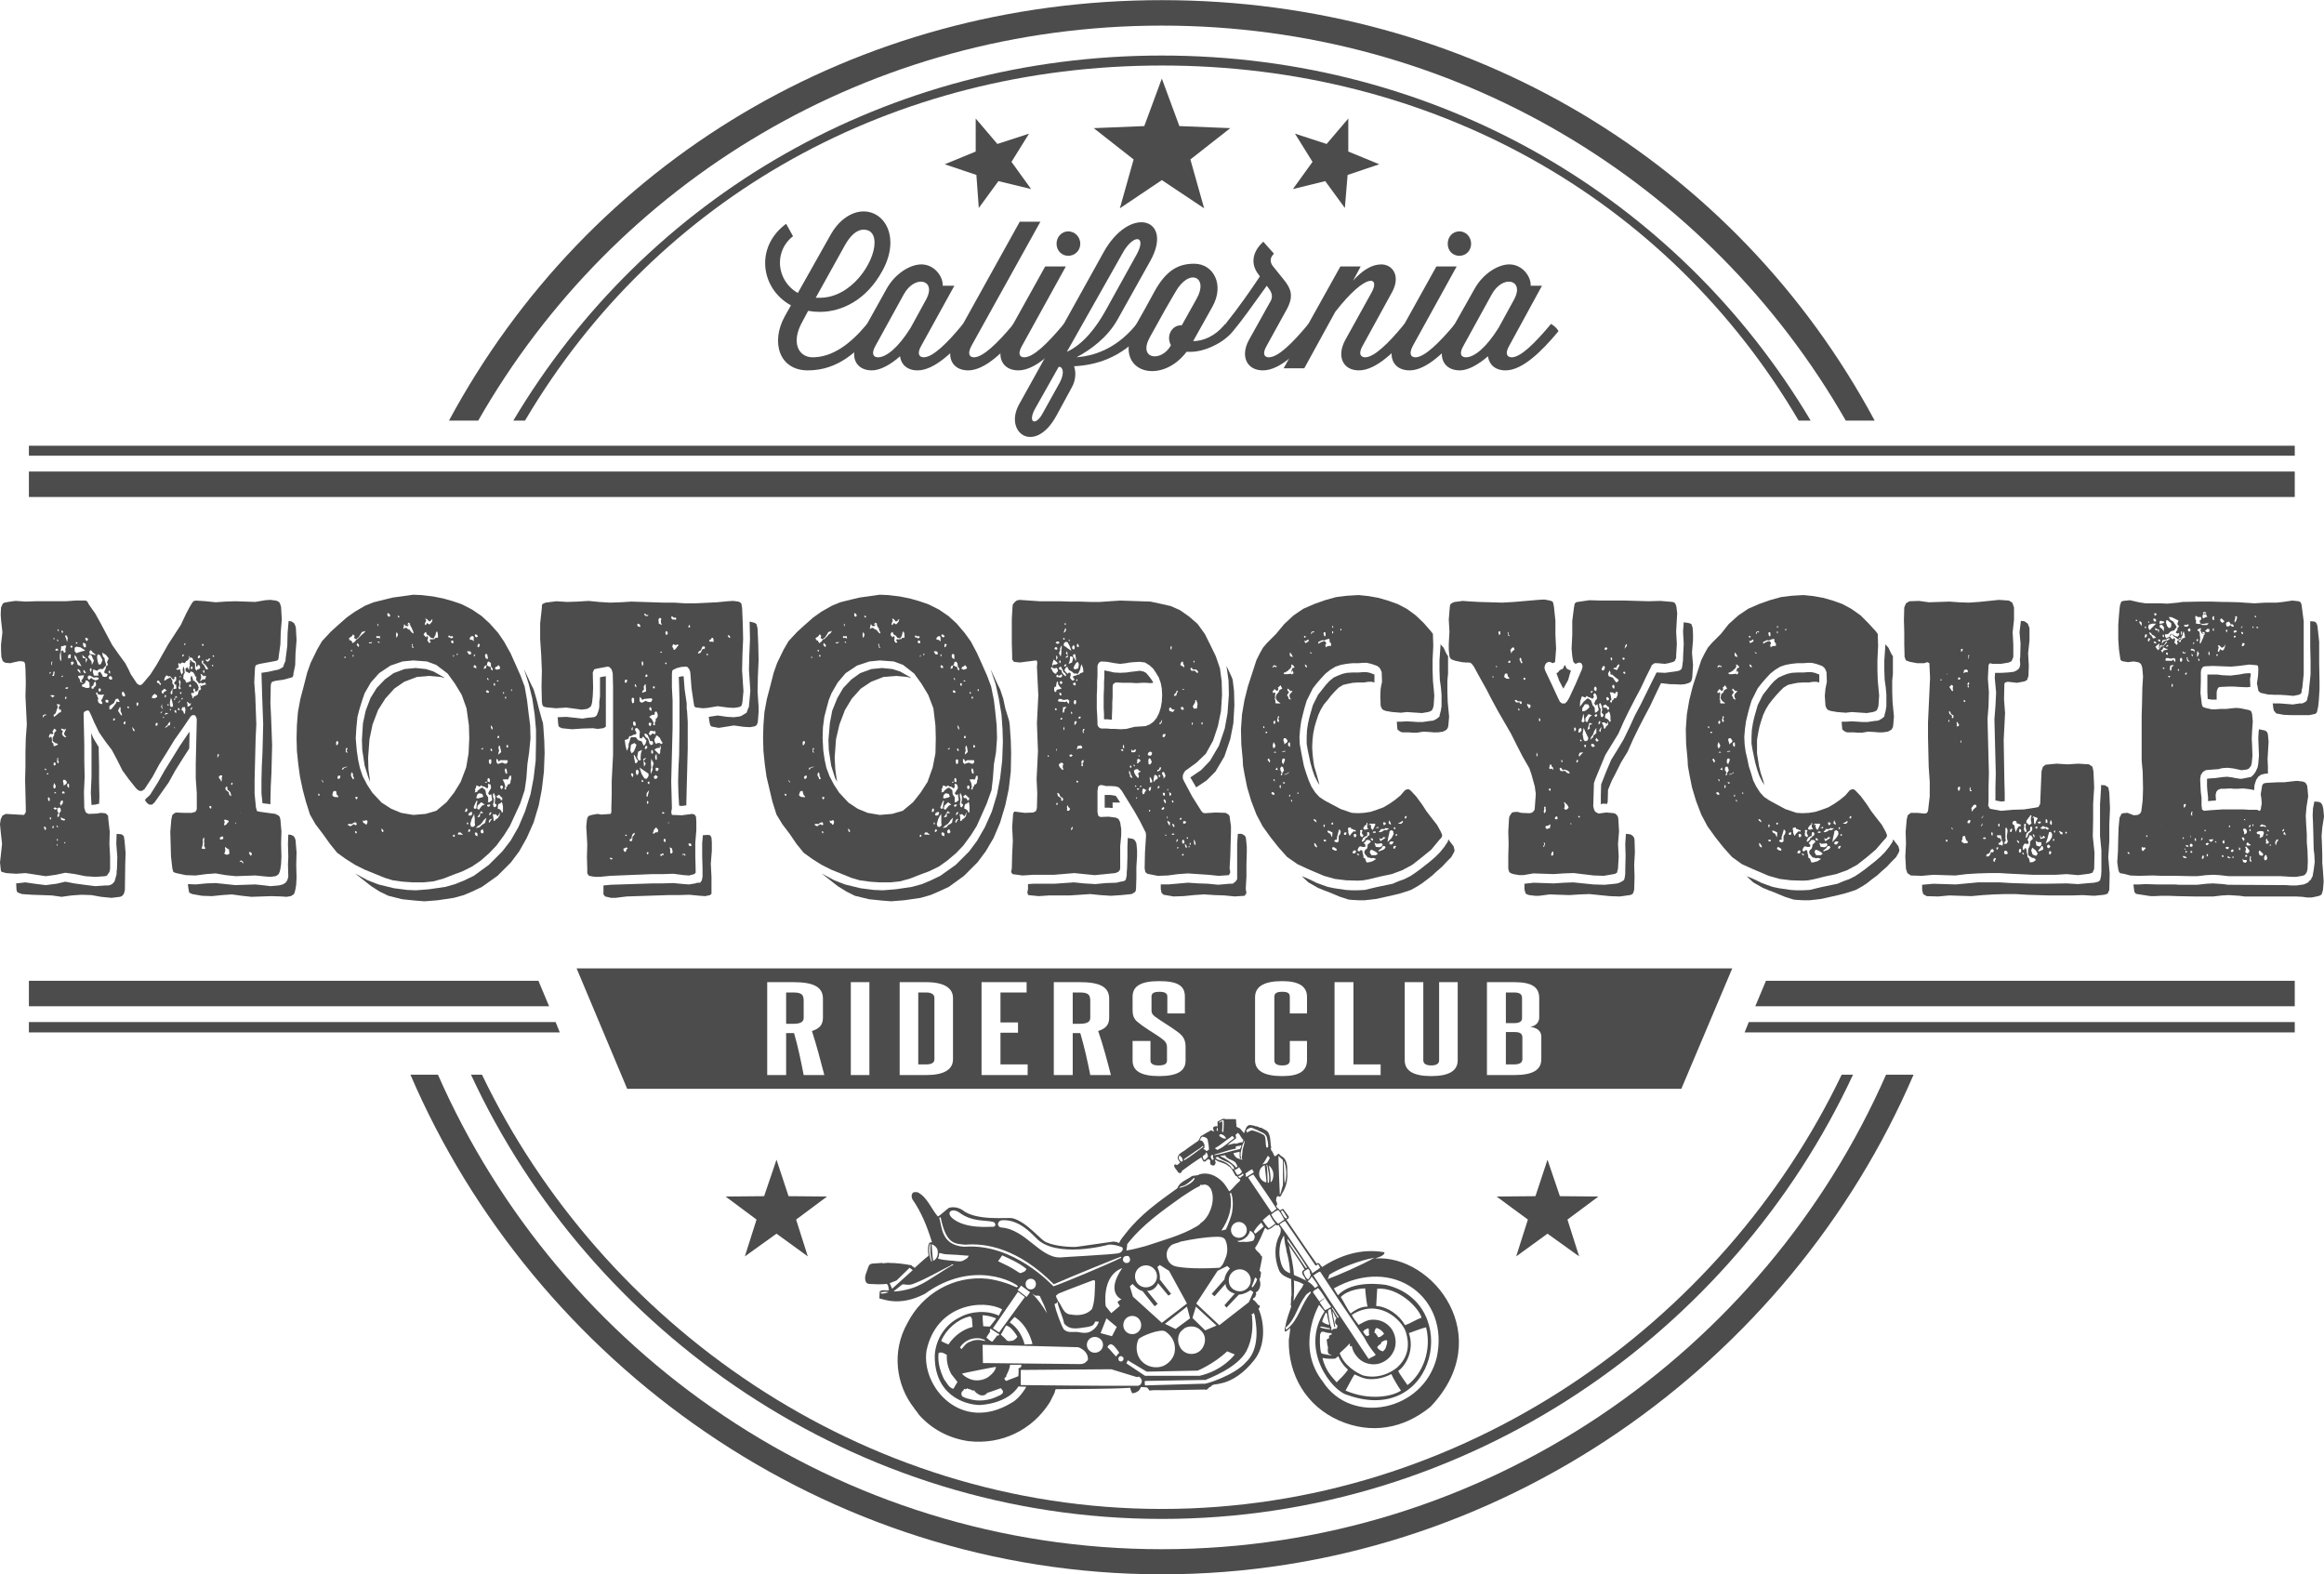<?xml version="1.0" encoding="UTF-8"?>
<!DOCTYPE svg PUBLIC "-//W3C//DTD SVG 1.1//EN" "http://www.w3.org/Graphics/SVG/1.1/DTD/svg11.dtd">
<!-- Creator: CorelDRAW X7 -->
<svg xmlns="http://www.w3.org/2000/svg" xml:space="preserve" width="6.615in" height="4.481in" version="1.1" style="shape-rendering:geometricPrecision; text-rendering:geometricPrecision; image-rendering:optimizeQuality; fill-rule:evenodd; clip-rule:evenodd"
viewBox="0 0 6755 4575"
 xmlns:xlink="http://www.w3.org/1999/xlink">
 <defs>
  <style type="text/css">
   <![CDATA[
    .fil0 {fill:#4C4C4D;fill-rule:nonzero}
   ]]>
  </style>
 </defs>
 <g id="__x0023_Layer_x0020_1">

  <polygon class="fil0" points="6670,1370 84,1370 84,1444 6670,1444 "/>
  <polygon class="fil0" points="6670,1295 84,1295 84,1324 6670,1324 "/>
  <path class="fil0" d="M3377 74c848,0 1590,453 1988,1148l84 0c-404,-752 -1181,-1222 -2072,-1222 -890,0 -1667,470 -2072,1222l85 0c397,-695 1139,-1148 1987,-1148z"/>
  <path class="fil0" d="M3377 4502c-940,0 -1749,-571 -2104,-1379l-80 0c359,836 1203,1452 2184,1452 982,0 1826,-616 2185,-1452l-80 0c-355,808 -1165,1379 -2105,1379z"/>
  <path class="fil0" d="M3377 161c-797,0 -1497,409 -1885,1061l34 0c385,-652 1071,-1032 1851,-1032 781,0 1467,380 1851,1032l35 0c-388,-652 -1088,-1061 -1886,-1061z"/>
  <path class="fil0" d="M3377 4414c891,0 1660,-540 2009,-1291l-33 0c-346,723 -1102,1262 -1976,1262 -874,0 -1629,-539 -1976,-1262l-32 0c348,751 1118,1291 2008,1291z"/>
  <polygon class="fil0" points="2257,3370 2292,3476 2404,3477 2314,3544 2348,3651 2257,3585 2165,3651 2199,3544 2109,3477 2221,3476 "/>
  <polygon class="fil0" points="4498,3370 4534,3476 4646,3477 4556,3544 4590,3651 4498,3585 4407,3651 4441,3544 4350,3477 4463,3476 "/>
  <path class="fil0" d="M2412 686c26,-49 65,-72 98,-72 43,0 78,36 78,91 0,24 -7,53 -24,83 -46,84 -118,118 -181,118 -12,0 -23,-1 -34,-3l-16 30c-36,63 -11,105 29,105 59,0 111,-41 154,-92l4 -5c8,2 19,12 22,21 -49,59 -106,114 -194,114 -84,0 -108,-83 -67,-157l18 -32c-48,-26 -75,-74 -75,-123 0,-41 19,-83 61,-114l20 36c-26,20 -38,49 -38,77 0,34 18,69 52,88l93 -165zm-29 179l0 0c92,0 159,-103 159,-160 0,-23 -10,-38 -32,-38 -17,0 -36,13 -54,45l-85 153 12 0z"/>
  <path class="fil0" d="M2799 941c8,4 19,13 23,21 -49,59 -106,114 -155,114 -30,0 -48,-17 -51,-41 -28,25 -58,41 -82,41 -48,0 -65,-42 -40,-88l83 -149c25,-45 69,-71 101,-71 39,0 64,37 62,62l34 0 -96 174c-14,24 -6,34 7,34 26,0 68,-41 110,-92l4 -5zm-254 63l0 0c-14,24 -6,34 7,34 24,0 59,-28 95,-86l46 -84c29,-56 -34,-71 -66,-13l-82 149z"/>
  <path class="fil0" d="M2946 941c8,4 18,13 22,21 -49,59 -105,114 -154,114 -48,0 -66,-42 -41,-88l191 -344 60 0 -200 360c-13,24 -6,34 7,34 26,0 68,-41 111,-92l4 -5z"/>
  <path class="fil0" d="M3092 941c8,4 18,13 22,21 -49,59 -105,114 -154,114 -48,0 -66,-42 -41,-88l119 -214 60 0 -127 230c-14,24 -7,34 6,34 27,0 68,-41 111,-92l4 -5zm13 -269l0 0c19,0 35,16 35,36 0,20 -16,35 -35,35 -19,0 -34,-15 -34,-35 0,-20 15,-36 34,-36z"/>
  <path class="fil0" d="M3304 941c8,4 18,13 22,21 -67,81 -146,99 -204,102 6,18 5,41 -7,62l-44 81c-63,116 -154,50 -109,-32l245 -441c77,-140 205,-100 137,23l-95 170c-30,54 -79,89 -120,111 48,-4 112,-22 171,-92l4 -5zm-222 125l0 0 -5 0 -67 119c-25,43 0,54 20,17l50 -90c12,-23 12,-40 2,-46zm19 -44l0 0c47,-21 86,-72 112,-119l92 -166c29,-55 -12,-58 -43,0l-161 285z"/>
  <path class="fil0" d="M3449 1022c-79,104 -222,55 -148,-77l26 -46 29 -53c34,-61 69,-80 115,-80 56,0 89,61 53,125l-56 100c30,0 63,-15 89,-45l4 -5c8,4 19,13 23,21 -30,37 -86,60 -122,60l-13 0zm-17 -77l0 0 3 0 43 -77c36,-63 -21,-92 -62,-19l-29 50 -45 81c-35,64 33,73 61,24l0 -2c-3,-6 -5,-13 -5,-20 0,-20 15,-37 34,-37z"/>
  <path class="fil0" d="M3693 875c7,-12 4,-24 -3,-34l-8 -11c-48,67 -70,98 -98,132 -9,-6 -17,-13 -22,-21 38,-47 74,-99 100,-138l-5 -7c-21,-28 -19,-63 15,-94l31 35c-12,11 -12,24 -4,35l33 41c20,25 29,46 9,84l-59 107c-14,24 -7,34 6,34 27,0 68,-41 111,-92l4 -5c8,4 18,13 22,21 -49,59 -105,114 -154,114 -48,0 -66,-42 -41,-88l63 -113z"/>
  <path class="fil0" d="M4082 941c8,4 19,13 23,21 -49,59 -106,114 -155,114 -48,0 -65,-42 -40,-88l77 -139c25,-45 -15,-60 -106,57l-90 164 -60 0 165 -296 59 0 -22 41c29,-32 56,-47 82,-47 33,0 57,34 31,81l-85 155c-14,24 -6,34 7,34 26,0 68,-41 110,-92l4 -5z"/>
  <path class="fil0" d="M4229 941c8,4 18,13 22,21 -49,59 -105,114 -154,114 -48,0 -66,-42 -41,-88l119 -214 59 0 -127 230c-13,24 -6,34 7,34 26,0 68,-41 111,-92l4 -5zm13 -269l0 0c19,0 34,16 34,36 0,20 -15,35 -34,35 -20,0 -34,-15 -34,-35 0,-20 14,-36 34,-36z"/>
  <path class="fil0" d="M4508 941c8,4 18,13 22,21 -49,59 -105,114 -154,114 -30,0 -48,-17 -51,-41 -29,25 -58,41 -82,41 -48,0 -66,-42 -41,-88l84 -149c25,-45 69,-71 101,-71 39,0 64,37 62,62l33 0 -95 174c-14,24 -6,34 7,34 26,0 67,-41 110,-92l4 -5zm-254 63l0 0c-14,24 -7,34 7,34 24,0 59,-28 95,-86l46 -84c29,-56 -34,-71 -66,-13l-82 149z"/>
  <path class="fil0" d="M569 2544l-29 -1 -28 -6 -8 -3 -3 -10 -4 -35 -1 -37 -1 -35 3 -36 2 -9 1 -4 6 -5 5 -2 22 1 23 0 7 -2 4 -1 4 -7 0 -4 0 -43 -3 -43 0 -43 2 -86 1 -43 -2 -7 -4 -5 -7 0 -5 4 -23 34 -24 34 -22 36 -22 35 -20 37 -23 35 -7 5 -8 0 -6 -4 -4 -4 -20 -25 -19 -26 -15 -30 -16 -30 -19 -25 -18 -26 -15 -31 -9 -21 -5 -10 -4 -2 -6 2 -5 3 -1 5 1 46 1 45 0 45 1 47 -2 45 1 46 2 6 2 6 4 3 5 2 24 -1 11 -2 12 1 4 2 5 5 1 12 4 35 -1 35 2 37 0 36 -2 9 -3 4 -4 6 -5 2 -29 2 -29 -2 -29 -6 -29 -4 -28 6 -29 4 -59 -9 -27 2 -29 -2 -11 -3 -4 -2 -1 -7 -2 -19 2 -17 4 -37 -4 -36 -2 -21 2 -14 5 -11 10 -5 53 3 5 -8 0 -12 -1 -41 -1 -41 1 -40 0 -41 1 -40 3 -40 -2 -41 -2 -41 1 -39 -1 -41 -1 -13 -2 -6 -4 -2 -10 -1 -15 3 -12 3 -13 -1 -3 -1 -6 -4 -2 -6 -2 -6 -1 -20 0 -17 4 -35 -4 -36 -1 -15 1 -21 5 -11 5 -3 5 -1 19 -3 9 -1 29 2 29 -1 86 0 30 -2 29 0 5 3 4 8 19 27 16 29 33 62 19 27 19 26 10 19 6 13 18 27 4 3 5 2 5 -2 4 -4 21 -25 18 -28 34 -60 37 -57 15 -32 9 -17 7 -12 5 -7 7 -2 29 2 29 3 28 -2 29 -1 58 2 29 -5 15 -1 15 2 4 1 7 4 3 7 2 7 2 36 -3 37 -1 35 -5 36 0 3 -2 7 -5 2 -4 1 -22 4 -22 4 -10 3 -3 4 -1 7 -2 40 3 40 3 82 -2 40 -1 40 -1 41 -1 40 0 41 4 40 3 10 5 1 4 1 44 6 6 3 4 2 3 4 2 7 3 35 -1 36 1 37 -1 21 -2 15 -2 8 -2 5 -3 4 -7 4 -15 2 -14 -1 -30 -3 -57 2 -29 -3 -29 -5 -28 2 -30 4zm-207 -101l0 0 3 35 -1 35 -1 73 -2 8 -2 5 -5 5 -5 2 -25 3 -30 -3 -28 -5 -29 -1 -29 2 -29 4 -28 -4 -58 -2 -29 -2 -11 -4 -3 -2 -2 -6 -1 -19 27 -3 27 4 32 4 31 -4 26 -6 26 5 29 4 32 4 29 -2 9 0 7 -2 5 -3 6 -7 3 -10 3 -11 0 -8 1 -7 1 -35 -3 -39 1 -28 13 1 4 2 4 4 2 13zm-228 -367l0 0 -4 0 -5 2 -1 8 3 -4 3 -4 2 1 1 1 1 -4zm0 332l0 0 -1 -4 -3 -2 -3 1 2 5 3 5 2 -5zm0 -173l0 0 -2 -2 -3 3 1 0 1 1 3 1 0 -3zm3 15l0 0 2 1 1 -1 0 -3 -1 -1 -2 1 -1 1 1 2zm8 75l0 0 -1 -6 -2 -2 -2 0 -1 3 1 4 1 3 2 1 2 -3zm6 -172l0 0 0 4 4 3 1 8 6 -1 7 -4 -4 -3 -3 0 -7 -5 -2 -2 0 -10 4 -6 1 -8 6 -6 -2 -3 -5 -3 -2 5 -3 4 3 3 -1 4 -4 0 -4 -1 -2 3 -2 5 1 3 2 1 1 -3 3 0 1 2 1 6 0 4zm-7 -196l0 0 1 1 2 -2 1 -3 -3 0 -1 3 0 1zm5 422l0 0 -2 -4 -1 -1 -1 1 0 4 2 3 2 -3zm10 -358l0 0 -6 -1 -6 0 0 2 2 1 4 4 6 -6zm-10 -91l0 0 2 4 0 -4 0 -3 1 -3 0 -2 -1 0 -2 3 0 5zm5 30l0 0 -3 4 6 0 1 -7 1 -3 -1 -3 -3 1 0 4 -1 4zm2 441l0 0 0 -1 -2 0 -2 3 1 4 3 -2 0 -4zm-1 -546l0 0 1 2 0 1 2 -1 1 0 0 -2 -2 -1 -1 0 -1 1zm1 426l0 0 -1 3 1 7 5 -1 1 -7 -5 -8 -1 6zm16 82l0 0 5 -6 -1 -8 -4 -3 -4 3 -2 0 -6 -3 -5 3 6 4 5 -4 1 8 3 6 -3 5 0 5 1 1 1 0 3 -3 0 -8zm0 -316l0 0 -4 -1 -2 -1 0 5 2 2 -1 6 -3 6 0 2 -2 6 -4 4 -2 1 0 3 1 3 2 -1 6 -5 6 -5 1 -1 1 -2 2 2 2 -2 1 -5 -4 -4 -1 3 1 3 1 0 -1 1 -1 -3 -1 -2 0 -1 -1 -3 0 -4 2 -3 1 0 1 -1 -2 -3 -1 0zm-16 177l0 0 3 0 3 -2 0 -2 -1 -3 -2 -2 -3 2 0 3 0 4zm1 81l0 0 7 0 -4 -4 -3 4zm4 -417l0 0 1 3 4 -1 2 0 2 -1 -3 -4 -4 0 -1 1 -1 2zm8 515l0 0 -2 -3 -3 -2 1 4 2 2 1 0 1 -1zm-1 35l0 0 -1 0 -2 1 0 1 1 3 2 0 0 -5zm-1 14l0 0 0 0 -2 2 0 3 1 1 1 -1 0 -5zm-1 -591l0 0 1 2 3 0 -2 -5 -1 0 -1 1 0 2zm1 346l0 0 -1 1 0 6 1 3 2 1 1 -1 1 -3 -2 -4 0 -1 -1 -2 2 -3 -2 -2 -2 2 1 3zm0 -376l0 0 1 1 0 1 2 1 1 -2 0 -1 -1 -1 -2 -2 -1 3zm7 84l0 0 4 7 0 -7 0 -6 -1 -8 1 -8 2 -2 4 -1 1 6 4 0 2 -3 -1 -3 0 -5 2 -6 1 -3 -4 0 -3 -1 -2 3 -6 -1 -1 10 0 7 -3 7 0 14zm9 412l0 0 -4 -1 -2 2 -3 7 4 7 1 -4 3 -3 1 -5 0 -3zm1 57l0 0 4 0 1 -3 -2 -2 -3 0 -5 -3 -3 0 2 6 6 2zm-3 -250l0 0 2 4 5 4 5 0 -2 -3 -2 -1 -3 -6 1 -3 3 -6 2 -6 -5 3 -5 -2 -2 -1 -2 1 0 3 5 3 -3 8 1 2zm0 -167l0 0 2 -2 0 -2 -3 1 -2 3 3 0zm-2 -130l0 0 2 2 2 -1 0 -3 -1 -2 -3 -1 0 5zm6 468l0 0 2 1 1 -1 -1 -4 -4 -2 -2 3 -1 3 3 1 2 -1zm9 -34l0 0 -5 -5 -5 0 -1 4 1 4 1 5 0 4 3 -2 3 -2 3 -3 0 -5zm-4 176l0 0 -2 0 -1 1 0 2 1 1 1 -1 1 -1 0 -2zm-1 -599l0 0 3 7 3 11 2 -12 -3 -7 -3 -1 -2 2zm4 180l0 0 0 -3 -2 -1 -2 4 0 3 3 0 1 -3zm2 -26l0 0 4 -4 -5 -1 -3 1 -1 2 1 1 4 1zm6 282l0 0 -1 -7 -2 0 -3 3 1 5 4 5 1 -6zm4 -372l0 0 1 -8 -1 -2 -3 -1 -4 4 0 8 7 -1zm0 -33l0 0 0 2 3 1 2 -1 1 -2 -1 -2 -3 -1 -2 1 0 2zm10 47l0 0 -4 -4 -5 2 1 7 2 2 2 -2 4 -5zm7 -7l0 0 4 13 11 4 -6 -11 -7 -9 -2 -7 -6 -6 1 8 2 5 3 3zm-5 -27l0 0 5 6 5 -2 10 -3 11 -3 -14 -9 -12 -2 -5 3 0 10zm3 -22l0 0 4 0 1 -1 0 -2 -2 -1 -1 0 -1 1 -1 3zm5 77l0 0 4 5 5 5 -1 -8 -5 -5 -2 1 -1 2zm8 34l0 0 8 4 -5 -7 6 -8 1 -4 1 -4 -17 2 1 5 4 5 1 7zm28 15l0 0 -1 -6 0 -6 -5 -6 -6 -1 -1 6 -3 3 -2 2 -4 1 -1 3 2 4 3 0 7 3 8 0 3 -3zm-12 -83l0 0 0 13 5 -10 -15 -13 2 9 8 1zm-8 -41l0 0 2 7 3 2 3 0 1 -4 -1 -6 -7 -4 -1 5zm6 79l0 0 -2 -4 -2 0 -1 4 2 2 1 3 4 0 0 -3 -2 -2zm1 -95l0 0 1 3 3 4 3 -3 1 -2 -1 -3 -7 -2 0 3zm18 114l0 0 4 4 8 3 8 -3 1 -2 -1 -3 -7 -1 -6 1 -6 -3 -5 -3 -4 0 -3 3 0 4 2 4 3 1 2 -3 4 -2zm-10 -61l0 0 4 5 6 8 1 10 6 -12 -6 -13 -1 -3 -6 -2 -4 7zm4 -12l0 0 1 3 4 1 6 1 6 2 0 -3 -6 -4 -5 -6 -3 -2 -3 4 0 4zm6 45l0 0 -4 0 -1 5 3 6 2 -5 0 -6zm0 316l0 0 0 -94 -1 -34 5 12 2 4 15 25 0 10 1 45 0 45 1 46 -1 19 -3 0 -8 2 -11 1 -2 -36 2 -45zm9 -262l0 0 4 -4 0 -7 -1 -2 -1 -3 -4 4 -1 5 -1 2 0 1 -5 3 0 5 5 2 2 -5 1 0 1 -1zm35 -30l0 0 3 -6 -3 -3 -4 0 -3 -3 1 -5 3 -6 2 -8 5 -3 -3 -8 5 -11 -8 -10 -11 -7 2 11 5 6 1 8 3 8 0 5 -4 4 -5 6 -10 0 -7 5 -11 -4 -1 8 3 10 13 0 -1 -8 6 -3 5 7 3 7 6 1 5 -1zm-7 52l0 0 -10 1 -9 -2 -1 -5 -3 0 -1 4 3 3 1 5 3 6 -2 4 2 7 5 4 5 1 2 -4 -4 -6 2 -4 2 -3 2 -6 3 -5zm-21 -109l0 0 2 13 3 9 6 -1 5 -12 -7 -14 -7 -3 -2 8zm5 92l0 0 -1 4 2 4 1 1 3 -2 1 -2 0 -4 -3 -2 -3 1zm28 34l0 0 -4 -2 -3 1 -2 2 1 3 3 3 5 -1 0 -6zm0 -82l0 0 4 4 1 1 0 -3 0 -4 -1 -2 -2 0 -2 4zm2 19l0 0 4 3 5 -1 0 -4 -1 -3 -4 -3 -3 2 -2 2 1 4zm27 68l0 0 4 -1 -5 -9 -6 1 -3 5 -3 7 -5 3 -4 3 -4 3 0 8 2 2 4 -2 13 -16 2 -6 5 2zm-10 48l0 0 -2 -1 -3 2 0 4 2 1 2 -1 1 -3 0 -2zm21 -10l0 0 -2 -6 -3 -7 1 -5 -2 -7 -6 12 7 11 3 3 2 -1zm1 -57l0 0 3 3 4 -1 1 -4 -5 -9 -4 1 -1 5 2 5zm9 78l0 0 -1 -3 -1 0 -4 4 1 4 3 1 1 -3 1 -3zm10 -44l0 0 0 -1 -3 -1 -2 0 0 2 1 2 2 1 2 -1 0 -2zm17 68l0 0 -3 -5 -5 -6 2 8 2 4 3 0 1 -1zm10 -80l0 0 -2 -2 -3 1 0 2 0 5 1 2 2 0 2 -4 0 -4zm108 195l0 0 -20 36 -41 58 -7 6 -8 0 -6 -4 -4 -5 -2 -3 -1 -1 4 -5 11 -10 22 -35 21 -37 44 -71 23 -34 5 -7 0 6 -1 43 -18 28 -22 35zm-61 -209l0 0 3 -1 5 -3 -1 -5 -7 -4 -6 6 -2 6 5 1 3 0zm9 72l0 0 -2 -1 -3 2 -1 3 0 3 3 1 3 -2 0 -6zm6 -111l0 0 3 0 1 -4 -3 -2 -1 -1 0 -2 -2 -3 -5 0 -1 2 1 4 4 1 1 1 1 0 1 4zm8 76l0 0 -4 3 -2 4 3 -1 3 -6zm-4 -12l0 0 6 8 -3 -8 0 -8 -3 8zm2 -41l0 0 4 3 2 -4 3 -3 6 -2 -7 -6 -7 6 0 1 -1 0 0 5zm7 72l0 0 -1 -2 -1 -1 -1 2 0 2 2 0 1 -1zm29 -93l0 0 -2 10 4 0 5 -2 -1 -6 0 -5 -4 0 -2 -4 3 -5 3 -3 0 -4 0 -6 -3 -1 -2 1 0 5 -1 2 -3 0 -7 -7 -2 -3 -4 2 -6 -4 -5 7 -2 9 5 -2 3 -3 4 -1 3 -3 4 0 2 4 3 4 0 9 5 6zm-27 35l0 0 1 0 3 -4 -1 -3 -2 -1 -1 2 0 6zm4 44l0 0 -3 3 -1 2 1 1 4 -2 5 -2 -6 -2zm12 26l0 0 -5 4 -4 7 -3 2 -4 5 5 -2 2 -1 1 -1 0 -2 7 -2 1 -10zm-7 -47l0 0 2 1 0 -4 -1 -1 -2 0 0 4 1 0zm15 1l0 0 -1 -6 -2 -9 -3 -9 -3 12 0 10 2 5 5 0 2 -3zm-6 11l0 0 -1 -2 -2 0 0 3 1 2 1 -1 0 0 1 -2zm-1 -46l0 0 2 1 2 0 1 -3 0 -7 1 -6 -1 0 -2 5 -3 5 0 2 0 3zm9 18l0 0 4 -1 0 -6 7 0 -5 -5 -6 12zm8 37l0 0 -1 -6 -4 -2 -1 4 3 4 3 0zm-4 46l0 0 -1 -4 -1 -2 0 4 2 2zm66 -99l0 0 3 -12 4 -1 3 -4 -2 -1 0 -1 0 -4 -1 -4 1 0 2 3 3 -2 6 -2 5 -1 -3 -6 -5 2 -3 1 -4 -2 -3 1 -3 1 -3 -5 -3 -3 -1 -2 -1 -1 1 -8 -5 -3 1 -2 -5 -8 -6 -3 -3 1 -2 5 0 -1 -1 0 -5 -3 -5 -2 -1 -8 6 -5 0 3 2 1 1 3 2 2 0 -2 0 -4 2 -9 -1 -3 1 -4 1 -2 -1 -2 0 -2 1 -1 2 0 1 3 2 1 1 1 1 0 2 2 4 1 1 4 0 2 0 10 4 7 3 -4 5 -1 3 -4 -1 -5 -3 -3 -4 1 0 3 -2 2 -2 -3 0 -8 -1 -2 -2 -4 -5 -2 -2 -6 -5 -3 -4 2 0 -3 -1 -4 0 -1 0 1 -1 4 1 4 -4 5 0 1 -1 0 -4 2 -3 5 -1 0 -1 1 -5 -2 -4 1 -4 4 -2 -3 -2 -1 -1 6 2 4 -1 1 0 1 -1 2 -1 2 -4 0 -1 1 1 1 2 2 4 0 4 -2 2 9 3 7 4 -6 -1 -8 1 -5 2 -5 2 9 1 10 -3 5 -1 6 0 6 3 2 2 2 4 8 8 -3 5 -2 -1 -9 1 -3 1 -3 1 -1 4 11 0 4 4 0 2 3 4 3 4 6 3 9 -2 2 1 2 -3 4 -2 2 -5 0 0 -4 -1 -4 -3 0 -1 1 0 5 2 3 0 3 -3 1 -4 -1 -1 1 0 3 1 3 2 3 0 4 2 2 2 -2 0 -3 2 -1 2 0 8 -5zm-50 15l0 0 -4 5 -5 5 6 -3 3 -7zm-2 29l0 0 -2 -2 -2 -4 -2 4 1 4 4 -1 1 -1zm-1 -75l0 0 -1 5 -2 5 0 3 3 2 1 1 2 -2 0 -3 -2 -1 0 -3 1 -4 1 -7 -2 -7 -2 0 -1 7 2 4zm1 -19l0 0 2 -1 1 -1 0 -1 -3 0 -1 1 0 1 1 1zm3 49l0 0 2 -4 -2 -2 -3 1 0 2 3 3zm1 13l0 0 1 2 0 1 2 -1 1 -2 0 -2 -2 0 -1 1 -1 1zm12 33l0 0 -1 -7 -2 -2 -2 1 -4 0 -2 5 0 4 3 1 2 3 1 3 0 2 3 1 1 -1 0 -4 1 -6zm-10 -155l0 0 4 -1 1 -4 0 -2 -3 1 -2 6zm7 -33l0 0 1 0 1 -1 1 -3 -1 -2 -1 0 -1 1 0 5zm18 174l0 0 1 -7 -2 2 -1 2 -2 -2 -3 -3 -2 -1 -2 -1 2 7 0 7 3 0 2 -2 4 -2zm308 428l0 0 -1 36 1 36 -1 21 -2 13 -2 8 -2 6 -3 3 -7 4 -12 2 -14 -1 -30 -1 -58 2 -28 -3 -29 -4 -29 2 -29 3 -29 -1 -28 -5 -9 -4 -2 -10 -2 -15 23 1 31 -3 27 -1 57 6 58 -2 28 3 16 2 24 -2 12 -3 8 -5 5 -7 3 -10 -1 -36 1 -22 -1 -38 1 -27 8 1 4 2 4 2 3 5 2 6 3 36zm-312 -482l0 0 3 1 2 -1 1 -3 -3 -3 -2 0 -1 2 0 4zm9 -58l0 0 -2 -1 -1 1 -2 4 2 3 0 1 2 -1 2 -3 -1 -4zm1 118l0 0 -4 1 -2 4 0 2 2 1 1 -3 3 -5zm15 -143l0 0 3 1 2 -2 2 -3 -1 -3 -3 -1 -3 5 0 3zm8 46l0 0 2 8 -1 8 -2 1 0 3 2 1 2 -3 3 -1 1 -2 4 2 2 -2 2 -4 1 -4 -3 -2 -2 2 -3 -1 -2 -2 -3 -3 -3 -1zm3 -36l0 0 1 5 7 7 1 3 2 5 3 3 3 0 2 -2 -2 -3 -4 -6 -5 -5 -4 -3 1 -4 -1 -4 -4 4zm11 543l0 0 -2 -4 -1 -2 -1 0 1 -10 0 -2 -1 -2 1 -9 -1 -1 -1 -2 -3 8 1 7 -1 4 0 4 -3 9 1 1 7 1 2 -1 1 -1zm-10 -591l0 0 2 3 2 -1 1 -1 0 -1 -2 -3 -2 0 -1 3zm7 74l0 0 -1 -1 -2 1 -1 3 1 3 1 1 2 0 0 -3 0 -4zm3 -30l0 0 7 5 5 -5 2 -3 -1 -2 -4 1 -2 4 -4 -2 -3 2zm17 424l0 0 -4 0 -2 3 3 4 3 0 0 -7zm2 -409l0 0 0 2 2 1 1 0 1 -2 -1 -2 -3 0 0 1zm2 -26l0 0 2 1 1 1 1 0 0 -2 0 -2 -2 -1 -2 1 0 2zm14 295l0 0 3 -5 2 -5 -2 0 -1 -2 -2 5 0 7zm8 51l0 0 -4 4 1 5 3 2 2 4 1 4 2 -6 -1 -6 1 0 0 -1 1 -4 -1 -2 -5 0zm7 177l0 0 -7 3 -1 2 0 2 1 2 2 1 2 -1 2 0 3 -2 0 -2 0 -2 -2 -3zm6 -43l0 0 0 3 -1 3 -1 5 3 0 1 -1 3 -1 2 -3 1 -2 2 -1 2 -3 -1 -2 -4 -2 -1 0 -3 -1 -1 0 -1 -1 -1 1 -2 3 2 2zm-2 93l0 0 8 4 6 -2 2 -2 -1 -6 0 -5 -12 -8 0 4 1 4 -1 7 -1 2 -2 2zm4 -187l0 0 2 3 4 3 4 3 1 6 4 5 1 0 1 -1 -2 -9 -5 -6 -3 -1 -1 -4 0 -4 -1 -2 -3 0 -1 2 -1 5zm17 -13l0 0 1 1 2 -1 1 -3 0 -2 -2 -1 -1 1 -1 2 0 3zm11 111l0 0 1 1 0 1 2 -1 1 -1 -1 -1 -2 1 -1 0zm13 113l0 0 7 0 1 3 3 2 0 -4 -3 -3 -4 -2 -4 4zm2 -141l0 0 1 0 1 -1 -1 0 -1 1zm26 117l0 0 1 1 1 2 3 4 3 -4 -1 -5 -4 -2 -3 0 0 4zm91 -537l0 0 8 -5 3 -9 4 -9 0 -4 5 -39 1 -39 3 -34 5 1 4 1 7 5 3 6 2 7 2 36 -3 38 -1 35 -5 24 0 3 -2 7 -5 2 -4 1 -18 5 -22 3 -11 3 -3 5 -1 6 -1 51 2 41 3 81 -1 41 -1 40 -2 40 -1 41 0 10 -6 -1 -17 -2 -3 -29 0 -39 1 -39 2 -41 1 -40 1 -42 -3 -82 0 -1 -2 -66 20 -3 22 -5 1 0 5 -1 7 -3z"/>
  <path class="fil0" d="M1032 2513l-27 -17 -25 -18 -21 -26 -20 -28 -22 -29 -16 -28 -12 -38 -9 -34 -8 -38 -5 -36 -4 -39 -1 -37 1 -38 3 -38 7 -38 9 -34 11 -43 10 -28 19 -39 14 -24 25 -27 22 -20 25 -22 24 -17 29 -17 25 -10 32 -8 25 -6 30 -4 28 -4 24 1 34 4 30 6 28 8 26 9 29 15 28 19 23 21 25 28 17 25 19 34 13 29 16 36 12 32 7 40 4 34 5 39 1 37 -4 41 -5 34 -3 41 -5 35 -13 39 -30 65 -17 27 -22 30 -21 22 -25 22 -25 17 -28 14 -27 10 -28 11 -29 8 -29 3 -30 0 -30 -2 -29 -4 -23 -7 -59 -24 -28 -14zm-103 -204l0 0 -1 -2 -2 -1 -1 2 0 2 1 2 2 0 1 -2 0 -1zm11 -34l0 0 -1 -5 -2 -2 -3 -3 3 6 3 4zm43 41l0 0 0 -3 -3 -3 -2 -3 0 -3 -1 -5 -5 -1 -4 3 -1 5 -1 3 1 4 6 3 6 0 3 1 1 -1zm-6 -154l0 0 1 4 3 -2 1 -2 1 -1 0 -6 -3 -2 -3 3 0 6zm12 92l0 0 -6 0 -2 4 0 4 2 1 3 0 3 -4 0 -5zm21 -26l0 0 -5 0 -5 2 -4 1 -2 5 0 1 4 -2 2 -3 5 -2 1 -1 3 0 1 -1zm-9 -317l0 0 1 1 2 0 0 -1 1 -2 -1 -1 -1 0 -2 1 0 2zm6 270l0 0 3 -5 -1 -3 -3 1 -1 4 0 7 5 3 -1 -4 -2 -3zm24 215l0 0 1 2 4 -1 1 -3 -1 -2 -3 -3 -3 1 -4 2 -4 3 -5 -1 -2 0 -3 1 -1 0 0 2 1 1 7 3 6 -4 2 -2 4 1zm-17 -541l0 0 3 6 4 0 4 8 7 -5 4 -6 1 0 1 -1 1 0 10 -10 5 -5 2 -1 4 -4 2 -4 -8 3 -2 0 -4 7 -6 9 -4 3 -2 2 -1 0 -3 -1 -3 -3 2 -5 -3 -3 -2 -2 -2 4 -3 3 -5 3 -2 2zm7 37l0 0 0 1 2 0 0 -3 -1 -2 -1 0 -1 1 1 3zm-1 361l0 0 2 5 2 2 1 4 3 0 1 -4 -3 -5 0 -6 -3 -5 -2 2 0 1 -1 6zm6 -345l0 0 1 0 1 -3 -1 -2 -1 0 -1 1 0 3 1 1zm557 280l0 0 -2 54 -6 51 -9 47 -15 50 -20 45 -22 39 -24 32 -39 39 -45 32 -27 13 -26 11 -29 8 -47 7 -38 3 -26 -2 -39 -4 -40 -10 -25 -12 -25 -16 -47 -37 37 20 31 12 45 11 39 5 25 1 38 -3 48 -7 28 -8 27 -11 27 -13 44 -32 39 -39 24 -31 23 -40 19 -45 16 -50 9 -47 6 -51 1 -54 0 -36 -4 -44 -7 -47 -10 -41 -14 -44 21 45 7 14 8 27 7 28 10 36 2 6 1 8 3 44 1 36zm-546 230l0 0 -1 -2 -2 -1 -2 1 0 2 1 2 2 2 2 -2 0 -2zm3 -102l0 0 -3 0 -3 -1 -1 2 0 2 3 4 2 -2 1 -2 1 -3zm38 -333l0 0 -18 31 -7 20 -8 26 -6 23 -3 30 -2 32 3 36 4 27 5 23 8 24 13 25 15 23 27 29 28 18 29 12 35 6 36 -3 31 -9 30 -25 22 -28 19 -31 16 -42 7 -41 2 -44 -1 -37 -7 -50 -14 -39 -20 -33 -21 -29 -33 -25 -27 -10 -40 -3 -31 3 -35 12 -33 22 -24 27zm-36 -103l0 0 1 -2 1 -3 -2 -3 -3 -3 -1 0 -1 5 5 6zm35 148l0 0 18 -29 24 -25 25 -18 32 -12 32 -3 30 3 22 7 30 17 2 2 -11 -3 -34 -3 -35 3 -37 14 -29 20 -26 29 -21 33 -16 42 -9 43 -4 54 1 34 5 36 -5 -12 -11 -35 -7 -46 -1 -29 3 -48 8 -37 14 -37zm-9 357l0 0 -4 -2 -4 2 -3 0 -3 -1 2 7 5 2 0 1 1 0 2 3 1 -1 3 -5 0 -6zm4 -518l0 0 1 2 7 0 2 -5 -2 2 -3 1 -1 -1 -1 0 -3 1zm21 -17l0 0 2 4 3 -1 5 1 2 2 -1 -8 -5 1 -3 -1 -3 2zm3 -36l0 0 2 3 2 3 0 -5 -2 -2 -1 1 -1 0zm5 50l0 0 -3 0 1 3 3 1 2 -1 -3 -3zm14 551l0 0 -2 -4 -4 -4 0 7 3 4 2 -1 1 -2zm11 -628l0 0 2 4 3 1 2 -1 1 -2 0 -2 -3 -4 -4 -2 -1 3 0 3zm25 57l0 0 1 8 1 1 4 -9 -4 -8 -2 8zm5 -53l0 0 2 3 3 0 -1 -4 -2 -1 -2 1 0 1zm16 36l0 0 3 -1 3 -2 5 1 4 5 1 -2 1 0 4 5 5 6 1 0 2 2 1 -3 -2 -6 -1 -1 -1 -3 0 -1 -4 -7 -1 -3 -2 -1 1 -2 0 -2 -5 -3 -3 6 2 0 3 -1 1 1 -3 1 -1 3 -1 0 -2 1 0 -1 -4 0 -2 -3 -1 -2 -1 0 -1 2 0 3 -2 8zm26 52l0 0 0 2 1 1 3 1 0 2 0 -3 -1 -3 -3 -3 1 -1 0 -1 1 -2 -1 0 -1 -1 -1 0 0 5 1 3zm33 -35l0 0 4 4 3 4 3 -4 3 2 0 6 -2 4 3 5 2 3 4 -1 1 -2 -3 -4 0 -2 3 -2 4 1 4 -1 3 0 2 -3 3 -1 5 0 0 -9 -1 -5 -1 -3 -1 -2 -3 5 -1 6 -2 3 -2 5 -2 2 -8 -2 -5 -6 -6 -3 -3 -8 -3 2 -4 6zm4 -31l0 0 0 2 2 1 1 0 3 -6 6 4 2 0 3 -3 4 -5 1 -7 -3 2 -2 3 -4 2 -2 -2 -5 -5 -5 -2 3 7 -4 7 0 2zm68 35l0 0 1 4 3 0 1 1 1 0 3 2 4 -2 1 -1 0 -2 -3 -2 -3 1 -3 0 -2 -3 -3 2zm13 13l0 0 -3 0 -2 3 1 3 2 2 3 0 1 -2 0 -3 -2 -3zm6 566l0 0 -2 -2 -3 2 -1 2 3 3 3 -2 0 -3zm-4 -524l0 0 0 1 -1 1 0 4 2 -2 1 -3 -2 -1zm10 1l0 0 1 0 2 -4 -1 -1 -2 0 0 2 0 3zm18 522l0 0 -7 -7 -6 0 -2 3 0 3 6 0 9 1zm10 -67l0 0 3 -5 -1 -3 -1 -2 -3 1 -1 4 -2 5 5 0zm1 -466l0 0 4 5 1 3 6 1 2 -6 -5 -4 -8 1zm3 503l0 0 1 -3 0 -2 -1 -1 -2 0 -1 2 0 1 1 2 2 1zm7 17l0 0 0 -2 -1 0 -2 -2 -2 2 -1 3 0 2 0 2 1 -1 3 0 1 -2 1 -2zm-1 -43l0 0 5 -1 1 -5 1 -3 -3 -2 -4 2 -3 2 -2 6 5 1zm-1 -514l0 0 2 3 4 0 3 1 3 4 0 -9 0 -5 -4 -2 -5 2 -3 6zm11 547l0 0 5 -5 -1 -6 0 -13 -1 -8 -1 -7 -1 3 0 1 0 1 -2 3 -4 8 -4 14 2 8 7 1zm6 -502l0 0 -5 2 1 6 2 -4 2 -4zm-5 446l0 0 1 2 2 1 3 0 2 -2 0 -5 1 -7 2 -9 -3 0 -7 15 -1 5zm4 -414l0 0 -3 0 -1 2 0 5 4 0 2 2 2 -1 -1 -5 -3 -3zm-1 -87l0 0 1 3 3 3 5 -2 -2 -5 -5 -2 -2 3zm19 436l0 0 -5 4 -4 -2 -5 -2 -2 8 -3 4 1 1 1 2 0 1 -1 0 0 1 -1 4 4 -2 1 0 1 1 1 -1 1 -3 10 -8 2 0 2 -2 4 4 5 4 2 12 6 9 0 12 -1 2 5 0 1 -1 7 -5 -2 -10 -1 -7 -6 2 -3 -5 4 -8 4 -6 0 -4 0 -3 -1 -4 -2 -1 -1 0 -3 -2 -2 3 0 1 1 0 0 4 -1 5 -4 0 -5 -4 -6 -1 -4 -3zm-11 140l0 0 -5 -4 -1 1 -2 4 3 5 5 2 0 -8zm26 -46l0 0 -9 8 0 1 -6 8 -3 3 -1 1 -1 0 -1 1 -4 2 -6 6 6 -1 5 -1 1 -1 0 -1 3 -2 4 -4 4 -2 3 -2 1 -1 0 0 4 -15zm-9 -61l0 0 -3 -8 -5 -1 -3 -1 -1 0 -4 2 0 1 -1 0 -1 2 -3 9 7 1 4 -2 3 0 1 -1 2 0 2 -1 1 -1 1 0zm4 23l0 0 -10 -7 -10 9 -1 1 0 1 -1 8 5 3 9 -12 8 -3zm-11 19l0 0 -4 8 -6 9 0 1 0 0 7 -2 0 -4 1 -6 4 0 5 -1 -7 -5zm-7 -487l0 0 -3 5 0 4 3 2 2 -2 0 -1 1 -2 1 -2 -1 -2 -3 -2zm15 548l0 0 -3 -9 -6 5 1 6 5 2 2 -3 1 -1zm-7 -241l0 0 2 1 3 -2 0 -1 1 -1 0 -1 -1 0 -1 1 -3 1 -1 1 0 0 0 1zm7 -233l0 0 7 -3 1 -8 -6 3 -2 8zm4 -37l0 0 2 6 6 2 0 -4 -1 -6 -1 -4 -3 -1 -3 2 0 5zm3 364l0 0 -1 1 -2 0 0 1 1 1 1 0 1 1 2 -1 0 -3 -2 0zm3 -258l0 0 5 0 0 -4 -3 -3 -3 0 -3 3 4 4zm5 -91l0 0 -4 2 -1 6 0 1 -2 1 6 4 6 2 1 6 3 4 1 0 1 -1 0 -4 -4 -5 0 -1 -1 0 0 -10 -6 -5zm-4 53l0 0 4 1 -2 -4 -1 -2 -2 0 0 2 1 3zm2 368l0 0 2 2 3 -4 2 -2 -3 -1 -2 -1 0 1 -5 1 0 4 3 0zm-2 -73l0 0 1 1 2 1 2 1 2 -2 0 -6 -3 -4 -2 0 -2 3 0 6zm13 109l0 0 -6 2 -3 5 0 4 1 1 4 -6 4 -6zm-5 -158l0 0 3 -4 0 -9 -1 -1 0 0 -2 -1 -2 1 -2 2 0 4 1 5 3 3zm1 139l0 0 -2 2 -2 3 0 3 2 1 4 -6 0 -3 -2 0zm4 -178l0 0 1 -1 -1 -3 -2 -3 -2 0 0 4 1 3 3 0zm2 -67l0 0 -3 -6 -2 -1 0 0 0 7 4 6 1 -6zm0 250l0 0 2 10 1 11 4 -2 3 -4 3 -1 1 -1 2 -2 1 -2 3 -4 1 -6 1 -2 0 -2 -3 5 -2 3 -2 4 -7 -7 -2 2 -2 0 -4 -2zm4 -42l0 0 -1 7 -2 8 1 2 0 3 4 3 0 0 1 -1 1 0 3 -4 0 -4 -4 -1 -1 -5 1 -5 1 -12 -4 -9 -1 0 -2 2 0 9 3 7zm-1 -333l0 0 3 4 1 -5 -1 -4 -1 0 -2 1 0 4zm3 -47l0 0 0 0 3 1 3 2 4 -1 4 -1 2 -3 -3 -7 -3 -1 -2 3 -5 2 -3 5zm16 266l0 0 -2 2 -3 2 -2 -6 -2 -1 -2 -1 0 10 4 5 12 -4 4 1 4 2 5 0 4 -5 -1 -5 -21 0zm-5 -231l0 0 -2 -1 -4 0 3 3 3 0 0 -1 0 -1zm7 338l0 0 0 -1 -1 -1 -2 -2 -2 -3 -5 3 -2 1 -1 2 3 4 4 0 2 1 2 0 2 6 4 -2 0 -6 -1 -1 -3 -1zm-7 -178l0 0 -2 1 -1 3 0 2 1 1 1 0 2 -1 0 -1 1 -1 0 -3 -2 -1zm13 205l0 0 -2 -9 -2 -4 -4 5 -5 1 -2 7 0 7 4 1 3 2 3 3 1 4 3 1 1 -3 0 -15zm-5 -158l0 0 -3 -13 -1 -5 -3 0 -1 7 2 8 -2 4 0 3 -1 4 5 -4 4 -4zm5 99l0 0 -5 -2 -2 2 -1 2 0 2 2 3 1 2 2 0 2 -3 1 -3 0 -3zm-8 75l0 0 0 1 0 -1zm27 -104l0 0 -4 10 -3 0 -3 -1 -5 1 -5 0 5 10 3 11 -3 5 1 1 0 2 4 0 0 -6 4 -4 1 -5 5 0 3 -6 0 -4 2 -6 0 -5 -1 -5 -2 1 -2 1zm-19 -241l0 0 2 2 1 0 0 -2 0 -2 0 -1 -2 0 -1 2 0 1zm7 230l0 0 0 2 2 2 2 0 1 -1 0 -3 -1 -7 -3 -5 -2 3 -1 3 2 6zm-1 -216l0 0 1 2 2 0 0 -2 0 -3 -1 -1 -1 0 -1 3 0 1zm4 140l0 0 1 4 2 0 2 -1 0 -4 -1 -2 -2 0 -2 1 0 2zm13 -161l0 0 2 1 0 0 1 -2 0 -1 -1 -3 -1 1 0 2 -1 2z"/>
  <path class="fil0" d="M2146 1748l5 2 4 4 2 12 2 46 1 45 -2 45 -1 46 3 46 1 14 -3 31 -1 6 -2 6 -5 3 -4 1 -13 2 -17 -1 -30 -4 -30 5 -13 1 -17 -2 -5 -1 -3 -3 -1 -6 -1 -6 -6 -40 -3 -40 -1 -9 -3 -7 -5 -6 -5 -1 -13 1 -12 3 -11 5 -3 3 -1 9 0 39 2 39 0 79 -1 38 -1 40 -1 38 -1 40 1 38 1 40 -2 11 2 8 29 1 30 -4 7 2 4 6 1 14 0 25 -3 37 0 39 1 38 0 10 -4 4 -15 4 -15 -1 -31 -4 -31 1 -30 0 -122 5 -31 3 -14 0 -17 -3 -5 -7 0 -13 -1 -35 1 -36 -2 -36 -1 -16 2 -20 2 -7 3 -4 9 -3 17 -3 11 2 27 -2 2 -5 0 -12 1 -39 0 -39 2 -39 2 -39 0 -196 -1 -39 -2 -8 -2 -5 -6 -6 -5 -1 -16 3 -16 3 -7 2 -4 9 1 44 -1 24 -2 19 -2 8 -2 4 -5 4 -6 3 -16 2 -14 -2 -30 -4 -30 2 -30 -3 -6 -2 -2 -2 -2 -5 -1 -7 -1 -45 1 -46 -2 -46 -3 -45 0 -46 5 -45 0 -7 2 -4 4 -2 5 -2 31 -4 31 2 31 -1 32 -2 30 3 31 2 32 -1 31 -2 93 3 31 0 32 2 31 0 62 -3 31 -3 16 -1 15 2zm-423 368l0 0 14 2 16 -2 6 -3 2 -2 0 -146 -8 1 -9 2 0 30 0 25 -2 16 0 13 -1 8 -2 7 -3 8 -2 4 -5 4 -4 1 -2 0 -6 1 -5 0 -19 3 -47 -5 -25 1 1 15 1 8 1 4 3 2 6 3 29 3 30 -2 31 -1zm341 311l0 0 -7 -1 -14 1 -2 23 0 38 1 37 0 22 -2 11 -5 7 -8 0 -6 2 -18 3 -15 -1 -31 -3 -31 1 -29 0 -122 4 -21 2 0 26 5 6 17 4 13 0 32 -4 121 -4 31 0 30 -1 32 3 15 1 14 -3 4 -4 0 -10 0 -39 -2 -38 3 -38 0 -24 -1 -14 -4 -7zm-291 65l0 0 0 3 4 3 4 -3 -4 -2 -4 -1zm43 -27l0 0 -3 0 -1 2 1 5 3 4 4 -3 1 -4 1 -2 3 -2 -4 -3 -5 3zm3 -481l0 0 2 -1 2 -5 0 -2 -2 -1 -3 0 -2 3 0 5 3 1zm13 162l0 0 1 -2 2 -2 13 0 7 9 10 3 6 13 5 -5 3 -10 -6 -8 -4 -4 -4 6 -6 -2 0 -10 1 -8 -4 -7 -5 -4 -5 2 0 5 3 5 1 4 -3 3 -6 1 -7 4 -5 0 -2 7 -6 3 -5 1 2 16 4 16 5 -11 0 -9 3 -8 2 -8zm-10 282l0 0 0 -1 -1 -1 -1 -1 -2 1 -1 2 2 1 2 0 1 -1zm21 -8l0 0 -5 5 -2 7 0 4 -3 2 -2 0 -1 2 1 4 1 1 4 -1 2 -4 0 -4 1 -6 4 -3 2 -5 -1 -2 -1 0zm-1 -236l0 0 5 -11 3 -9 -6 -5 -10 5 -2 17 4 8 6 -5zm-7 63l0 0 -1 4 2 3 2 5 2 -4 1 -3 -1 -4 -3 -1 -2 0zm2 -125l0 0 2 -1 0 -6 -1 -3 -3 7 1 1 1 2zm2 -78l0 0 4 -3 0 -7 0 -5 -4 -2 -3 3 0 5 1 6 2 3zm4 52l0 0 -2 1 -1 4 1 6 3 2 4 -1 0 -3 -1 -6 -4 -3zm8 120l0 0 2 -2 1 -5 -3 -2 -4 -8 -4 -6 -1 2 4 22 2 1 3 -2zm-3 -219l0 0 2 -1 -2 -7 -2 -1 -1 2 0 2 3 5zm5 239l0 0 -4 2 -1 6 1 4 2 5 4 -4 2 -7 -2 -3 -2 -3zm5 -415l0 0 4 0 -2 -5 -1 -2 -5 -2 -2 3 2 5 4 1zm8 358l0 0 -11 5 -3 16 1 2 0 1 4 7 6 -2 -1 -4 0 -4 1 -11 3 -10zm19 76l0 0 0 -7 -15 -10 -11 -8 6 19 8 13 7 1 5 -8zm-26 -217l0 0 6 4 5 -2 7 -4 5 3 5 1 5 0 4 -6 -1 -4 -3 -1 -20 2 -2 1 -3 2 -3 -5 -5 -4 0 13zm8 228l0 0 -1 0 -1 3 0 2 1 1 2 0 2 -1 -1 -3 -2 -2zm3 -336l0 0 -1 -7 -2 -1 -1 -1 -1 6 2 9 3 -6zm-2 77l0 0 -2 6 12 -4 -1 -14 0 -6 -2 -1 -4 7 1 8 -4 4zm3 204l0 0 4 -5 4 -4 -9 3 2 23 5 -9 -6 -8zm5 -422l0 0 5 2 4 -5 -4 1 -3 0 -2 -4 -3 0 0 4 3 2zm19 375l0 0 3 -2 0 -5 -2 -4 -4 1 -3 -2 -2 -6 -5 -11 -7 -4 -1 1 -1 3 4 7 6 4 3 7 2 8 4 4 3 -1zm-14 3l0 0 -5 1 -2 6 1 2 1 1 5 -3 0 -7zm-3 -207l0 0 -2 3 0 3 1 1 2 0 2 -1 1 -3 -1 -3 -3 0zm1 352l0 0 1 3 2 0 2 -8 3 -11 -7 8 -1 8zm3 25l0 0 1 -2 2 -3 -1 -3 -3 -2 0 2 -1 1 1 4 1 3zm0 139l0 0 -2 2 0 2 2 3 2 -2 1 -3 -1 -2 -2 0zm3 -205l0 0 -3 3 2 3 3 2 0 -2 1 -2 -1 -4 -2 0zm7 -163l0 0 1 -6 -1 -2 -5 0 -2 4 2 4 3 2 2 -2zm-1 29l0 0 4 -5 2 0 1 -1 5 3 3 -5 -3 -6 -4 3 -1 -2 -1 0 -6 -1 -4 6 -1 3 1 2 4 3zm3 -72l0 0 0 -2 -1 -6 -3 -3 -3 4 1 5 4 2 2 0zm9 11l0 0 -4 1 -3 0 -5 3 -4 3 7 6 6 11 -2 5 4 3 2 -2 -1 -6 3 -5 0 -7 4 -2 2 -6 -1 -7 -3 -6 -5 2 0 7zm-7 155l0 0 4 -13 -7 -13 -1 13 1 12 -2 9 1 10 3 -8 2 -5 0 -3 -1 -2zm-1 -52l0 0 -2 2 0 7 2 2 3 -1 0 -7 -3 -3zm3 -179l0 0 5 0 0 -2 0 -3 -3 -1 -2 1 0 2 0 3zm11 407l0 0 -1 -3 -3 2 -4 5 -2 6 -1 2 0 3 2 1 3 -3 5 -2 3 1 2 -4 0 -4 -4 -4zm-8 -148l0 0 1 4 6 0 4 -6 -6 -5 -6 5 1 2zm6 -97l0 0 4 -3 7 0 3 3 4 -1 0 -5 -3 -3 -4 -9 -7 -6 -4 -1 -1 5 -4 6 1 8 4 6zm14 11l0 0 -3 -9 0 9 -4 0 -5 1 -7 4 7 7 7 7 3 -5 0 -6 2 -8zm-12 34l0 0 0 -8 -1 -9 -4 8 1 8 3 2 1 -1zm2 24l0 0 -5 0 0 8 5 2 3 -5 0 -4 -3 -1zm13 -415l0 0 -3 -7 0 -7 1 -2 0 -3 -4 -2 -4 4 0 1 0 1 1 11 9 4zm-5 80l0 0 2 1 4 -3 -4 -1 -2 3zm10 589l0 0 0 -3 -1 -1 0 -1 -3 0 -1 2 -4 0 -1 3 3 3 3 -4 0 1 2 -1 2 1zm-4 -121l0 0 1 1 2 -1 2 0 1 -2 0 -1 -1 0 -1 -1 -4 0 0 3 0 1zm6 73l0 0 -2 3 0 3 1 1 1 2 2 2 1 -3 1 -2 -1 -5 -3 -1zm6 -512l0 0 -2 0 -2 2 2 3 1 0 2 -3 -1 -1 0 -1zm3 -89l0 0 -3 -3 -2 3 -1 2 1 5 2 2 3 -2 1 -2 -1 -5zm3 554l0 0 -2 1 2 1 3 -2 -3 0zm3 72l0 0 2 6 0 11 5 1 2 -4 0 -2 -2 -9 -7 -3zm8 -662l0 0 6 0 4 1 2 -3 -2 -4 -4 1 -1 0 -1 -1 -4 -3 -3 1 0 3 3 5zm13 74l0 0 -6 0 -3 -3 -3 4 -1 5 3 3 1 5 3 0 5 -5 3 -5 3 -2 0 -2 -3 -2 -2 2zm7 467l0 0 8 1 13 -2 0 -9 1 -39 1 -39 1 -39 1 -39 0 -78 -2 -32 -1 -5 0 -16 -6 -41 -3 -38 -4 0 -10 2 1 29 1 39 0 80 -1 79 -2 38 -1 39 1 37 2 33zm16 140l0 0 -5 0 -3 4 3 -1 3 -1 3 4 1 0 0 -4 -2 -2zm15 -658l0 0 1 -3 -2 -5 -3 5 0 3 4 0zm3 628l0 0 -7 0 1 5 2 2 4 1 2 -3 -2 -5zm39 -573l0 0 -3 0 -3 2 -2 5 -2 5 -5 2 -3 5 0 1 0 1 7 -2 4 -7 1 -3 4 -2 2 1 2 -3 0 -3 -2 -2zm11 22l0 0 -4 0 -1 1 1 2 2 1 1 0 1 -2 0 -2zm147 154l0 0 -3 -45 1 -46 2 -45 -1 -46 -2 -46 -3 -12 -3 -3 -5 -2 -12 -3 0 5 1 46 -2 46 -1 44 3 45 1 15 -3 34 -1 10 0 3 -2 3 -2 6 -3 8 -10 6 -3 2 -2 1 -6 2 -16 2 -19 -1 -28 -4 -26 4 2 13 1 6 2 6 3 3 5 1 16 3 13 -2 31 -5 29 4 18 1 11 -2 4 -1 4 -3 3 -6 1 -6 2 -27 0 -14zm-137 -200l0 0 -2 4 -3 1 -2 2 3 4 5 -1 1 0 3 2 1 -2 0 -6 -2 -5 -4 1zm51 -8l0 0 -4 0 3 6 4 2 0 -2 0 -3 -3 -3z"/>
  <path class="fil0" d="M2388 2513l-27 -17 -25 -18 -21 -26 -19 -28 -22 -29 -17 -28 -12 -38 -8 -34 -9 -38 -5 -36 -4 -39 -1 -37 1 -38 3 -38 7 -38 9 -34 11 -43 10 -28 19 -39 14 -24 25 -27 22 -20 25 -22 24 -17 30 -17 24 -10 32 -8 26 -6 29 -4 28 -4 25 1 33 4 30 6 28 8 26 9 30 15 28 19 23 21 24 28 18 25 18 34 13 29 16 36 12 32 8 40 4 34 4 39 1 37 -3 41 -6 34 -3 41 -4 35 -14 39 -29 65 -17 27 -22 30 -21 22 -26 22 -24 17 -29 14 -27 10 -28 11 -29 8 -28 3 -31 0 -29 -2 -29 -4 -24 -7 -59 -24 -28 -14zm-102 -204l0 0 -2 -2 -2 -1 -1 2 0 2 1 2 3 0 1 -2 0 -1zm11 -34l0 0 -2 -5 -2 -2 -2 -3 2 6 4 4zm43 41l0 0 -1 -3 -3 -3 -1 -3 -1 -3 -1 -5 -4 -1 -4 3 -1 5 -2 3 2 4 6 3 6 0 2 1 2 -1zm-7 -154l0 0 1 4 3 -2 1 -2 1 -1 1 -6 -4 -2 -3 3 0 6zm12 92l0 0 -5 0 -3 4 0 4 3 1 2 0 3 -4 0 -5zm21 -26l0 0 -5 0 -4 2 -5 1 -1 5 0 1 3 -2 2 -3 5 -2 2 -1 2 0 1 -1zm-8 -317l0 0 0 1 2 0 0 -1 1 -2 -1 -1 -1 0 -1 1 0 2zm5 270l0 0 3 -5 -1 -3 -2 1 -1 4 0 7 4 3 -1 -4 -2 -3zm24 215l0 0 2 2 3 -1 1 -3 -1 -2 -2 -3 -4 1 -4 2 -3 3 -5 -1 -3 0 -2 1 -1 0 0 2 1 1 6 3 6 -4 3 -2 3 1zm-17 -541l0 0 4 6 3 0 4 8 7 -5 4 -6 1 0 1 -1 2 0 10 -10 4 -5 3 -1 3 -4 2 -4 -8 3 -2 0 -4 7 -6 9 -4 3 -2 2 -1 0 -3 -1 -3 -3 2 -5 -2 -3 -3 -2 -2 4 -3 3 -5 3 -2 2zm7 37l0 0 1 1 2 0 0 -3 -1 -2 -1 0 -2 1 1 3zm-1 361l0 0 3 5 1 2 1 4 4 0 0 -4 -3 -5 0 -6 -2 -5 -2 2 -1 1 -1 6zm6 -345l0 0 2 0 1 -3 -1 -2 -2 0 -1 1 0 3 1 1zm557 280l0 0 -1 54 -6 51 -10 47 -15 50 -19 45 -23 39 -24 32 -39 39 -44 32 -28 13 -26 11 -28 8 -48 7 -38 3 -25 -2 -39 -4 -41 -10 -24 -12 -26 -16 -47 -37 37 20 31 12 45 11 39 5 26 1 38 -3 47 -7 29 -8 26 -11 27 -13 45 -32 39 -39 23 -31 23 -40 20 -45 15 -50 9 -47 6 -51 2 -54 -1 -36 -3 -44 -8 -47 -9 -41 -15 -44 21 45 7 14 9 27 6 28 11 36 1 6 1 8 3 44 1 36zm-546 230l0 0 -1 -2 -1 -1 -2 1 0 2 1 2 1 2 2 -2 0 -2zm3 -102l0 0 -3 0 -2 -1 -1 2 0 2 2 4 3 -2 1 -2 0 -3zm39 -333l0 0 -18 31 -8 20 -7 26 -6 23 -4 30 -1 32 2 36 4 27 5 23 9 24 13 25 15 23 27 29 27 18 29 12 35 6 36 -3 31 -9 30 -25 22 -28 20 -31 15 -42 8 -41 1 -44 -1 -37 -6 -50 -15 -39 -20 -33 -21 -29 -32 -25 -27 -10 -41 -3 -30 3 -36 12 -33 22 -23 27zm-37 -103l0 0 2 -2 1 -3 -3 -3 -2 -3 -2 0 -1 5 5 6zm36 148l0 0 17 -29 24 -25 25 -18 33 -12 31 -3 30 3 22 7 30 17 2 2 -11 -3 -33 -3 -36 3 -36 14 -30 20 -26 29 -20 33 -16 42 -10 43 -4 54 2 34 5 36 -6 -12 -11 -35 -7 -46 -1 -29 4 -48 7 -37 15 -37zm-10 357l0 0 -4 -2 -3 2 -4 0 -2 -1 2 7 5 2 0 1 0 0 2 3 2 -1 2 -5 0 -6zm5 -518l0 0 0 2 7 0 3 -5 -3 2 -2 1 -2 -1 -1 0 -2 1zm21 -17l0 0 1 4 4 -1 4 1 3 2 -1 -8 -5 1 -4 -1 -2 2zm2 -36l0 0 2 3 2 3 0 -5 -2 -2 -1 1 -1 0zm5 50l0 0 -2 0 1 3 2 1 2 -1 -3 -3zm14 551l0 0 -2 -4 -4 -4 1 7 2 4 2 -1 1 -2zm12 -628l0 0 1 4 3 1 2 -1 1 -2 0 -2 -3 -4 -3 -2 -1 3 0 3zm24 57l0 0 1 8 2 1 3 -9 -4 -8 -2 8zm5 -53l0 0 2 3 3 0 0 -4 -3 -1 -2 1 0 1zm16 36l0 0 4 -1 2 -2 5 1 5 5 0 -2 1 0 5 5 5 6 0 0 2 2 2 -3 -3 -6 -1 -1 0 -3 0 -1 -5 -7 0 -3 -2 -1 1 -2 0 -2 -5 -3 -4 6 3 0 2 -1 1 1 -2 1 -2 3 -1 0 -2 1 0 -1 -4 0 -2 -3 0 -2 -1 0 -2 2 0 3 -2 8zm27 52l0 0 0 2 0 1 3 1 1 2 -1 -3 -1 -3 -2 -3 0 -1 0 -1 1 -2 -1 0 0 -1 -2 0 0 5 2 3zm33 -35l0 0 3 4 3 4 3 -4 3 2 0 6 -1 4 2 5 3 3 3 -1 1 -2 -3 -4 0 -2 3 -2 4 1 4 -1 4 0 1 -3 4 -1 4 0 0 -9 -1 -5 -1 -3 -1 -2 -3 5 -1 6 -1 3 -3 5 -2 2 -8 -2 -4 -6 -6 -3 -4 -8 -3 2 -3 6zm3 -31l0 0 1 2 1 1 1 0 4 -6 6 4 1 0 3 -3 4 -5 2 -7 -4 2 -1 3 -5 2 -2 -2 -4 -5 -5 -2 2 7 -3 7 -1 2zm68 35l0 0 1 4 4 0 1 1 0 0 4 2 3 -2 1 -1 0 -2 -3 -2 -3 1 -2 0 -3 -3 -3 2zm13 13l0 0 -2 0 -3 3 1 3 2 2 3 0 2 -2 0 -3 -3 -3zm6 566l0 0 -2 -2 -2 2 -2 2 4 3 2 -2 0 -3zm-3 -524l0 0 0 1 -1 1 0 4 2 -2 0 -3 -1 -1zm9 1l0 0 2 0 1 -4 -1 -1 -1 0 -1 2 0 3zm19 522l0 0 -8 -7 -6 0 -2 3 0 3 6 0 10 1zm10 -67l0 0 2 -5 -1 -3 0 -2 -4 1 -1 4 -1 5 5 0zm1 -466l0 0 3 5 2 3 6 1 1 -6 -5 -4 -7 1zm2 503l0 0 1 -3 0 -2 -1 -1 -2 0 0 2 0 1 0 2 2 1zm8 17l0 0 -1 -2 -1 0 -2 -2 -1 2 -2 3 0 2 1 2 1 -1 2 0 1 -2 2 -2zm-2 -43l0 0 5 -1 2 -5 1 -3 -4 -2 -4 2 -3 2 -1 6 4 1zm-1 -514l0 0 3 3 3 0 3 1 4 4 0 -9 -1 -5 -3 -2 -5 2 -4 6zm11 547l0 0 5 -5 -1 -6 0 -13 0 -8 -1 -7 -1 3 0 1 -1 1 -2 3 -4 8 -4 14 2 8 7 1zm6 -502l0 0 -5 2 2 6 1 -4 2 -4zm-5 446l0 0 2 2 1 1 3 0 2 -2 0 -5 1 -7 2 -9 -3 0 -6 15 -2 5zm4 -414l0 0 -2 0 -1 2 0 5 3 0 3 2 1 -1 0 -5 -4 -3zm-1 -87l0 0 1 3 4 3 5 -2 -3 -5 -5 -2 -2 3zm19 436l0 0 -4 4 -4 -2 -6 -2 -2 8 -3 4 1 1 1 2 0 1 -1 0 0 1 -1 4 5 -2 0 0 1 1 1 -1 1 -3 10 -8 3 0 1 -2 5 4 5 4 1 12 6 9 0 12 -1 2 6 0 0 -1 7 -5 -2 -10 0 -7 -6 2 -4 -5 5 -8 4 -6 0 -4 -1 -3 -1 -4 -2 -1 0 0 -4 -2 -2 3 0 1 1 0 0 4 -1 5 -4 0 -5 -4 -6 -1 -4 -3zm-10 140l0 0 -5 -4 -2 1 -2 4 3 5 6 2 0 -8zm25 -46l0 0 -8 8 0 1 -6 8 -4 3 0 1 -2 0 -1 1 -3 2 -6 6 6 -1 5 -1 1 -1 0 -1 2 -2 4 -4 5 -2 2 -2 1 -1 1 0 3 -15zm-9 -61l0 0 -3 -8 -5 -1 -3 -1 -1 0 -3 2 0 1 -1 0 -2 2 -2 9 6 1 5 -2 2 0 2 -1 2 0 1 -1 1 -1 1 0zm4 23l0 0 -9 -7 -10 9 -1 1 0 1 -2 8 5 3 10 -12 7 -3zm-11 19l0 0 -4 8 -6 9 0 1 1 0 7 -2 0 -4 0 -6 5 0 5 -1 -8 -5zm-7 -487l0 0 -2 5 0 4 2 2 2 -2 0 -1 1 -2 2 -2 -1 -2 -4 -2zm16 548l0 0 -4 -9 -6 5 1 6 5 2 2 -3 2 -1zm-8 -241l0 0 3 1 2 -2 0 -1 1 -1 0 -1 -1 0 -1 1 -2 1 -1 1 -1 0 0 1zm8 -233l0 0 6 -3 1 -8 -6 3 -1 8zm3 -37l0 0 3 6 5 2 0 -4 0 -6 -1 -4 -4 -1 -2 2 -1 5zm3 364l0 0 0 1 -2 0 0 1 1 1 1 0 0 1 2 -1 0 -3 -2 0zm3 -258l0 0 5 0 0 -4 -3 -3 -3 0 -2 3 3 4zm6 -91l0 0 -4 2 -1 6 -1 1 -2 1 6 4 6 2 1 6 3 4 1 0 1 -1 0 -4 -3 -5 0 -1 -1 0 -1 -10 -5 -5zm-4 53l0 0 3 1 -2 -4 -1 -2 -2 0 0 2 2 3zm1 368l0 0 2 2 3 -4 2 -2 -2 -1 -2 -1 -1 1 -4 1 0 4 2 0zm-1 -73l0 0 0 1 2 1 3 1 1 -2 0 -6 -2 -4 -3 0 -1 3 0 6zm12 109l0 0 -6 2 -3 5 0 4 2 1 3 -6 4 -6zm-5 -158l0 0 4 -4 0 -9 -1 -1 -1 0 -2 -1 -1 1 -2 2 0 4 1 5 2 3zm1 139l0 0 -2 2 -1 3 0 3 1 1 5 -6 0 -3 -3 0zm4 -178l0 0 1 -1 -1 -3 -1 -3 -3 0 0 4 2 3 2 0zm2 -67l0 0 -3 -6 -1 -1 -1 0 1 7 3 6 1 -6zm1 250l0 0 2 10 0 11 5 -2 2 -4 3 -1 1 -1 2 -2 2 -2 2 -4 1 -6 1 -2 0 -2 -3 5 -1 3 -3 4 -7 -7 -2 2 -2 0 -3 -2zm3 -42l0 0 -1 7 -1 8 1 2 0 3 3 3 1 0 1 -1 0 0 3 -4 0 -4 -3 -1 -2 -5 2 -5 0 -12 -4 -9 -1 0 -1 2 0 9 2 7zm-1 -333l0 0 3 4 2 -5 -1 -4 -2 0 -2 1 0 4zm3 -47l0 0 1 0 2 1 4 2 3 -1 4 -1 3 -3 -4 -7 -3 -1 -2 3 -5 2 -3 5zm17 266l0 0 -3 2 -2 2 -3 -6 -2 -1 -2 -1 0 10 4 5 12 -4 4 1 4 2 6 0 3 -5 -1 -5 -20 0zm-5 -231l0 0 -3 -1 -3 0 2 3 3 0 1 -1 0 -1zm6 338l0 0 0 -1 0 -1 -3 -2 -2 -3 -5 3 -1 1 -1 2 2 4 5 0 1 1 2 0 2 6 5 -2 0 -6 -2 -1 -3 -1zm-7 -178l0 0 -2 1 -1 3 0 2 1 1 1 0 3 -1 0 -1 0 -1 0 -3 -2 -1zm13 205l0 0 -1 -9 -3 -4 -3 5 -5 1 -3 7 0 7 4 1 3 2 3 3 1 4 4 1 0 -3 0 -15zm-5 -158l0 0 -2 -13 -2 -5 -2 0 -1 7 1 8 -2 4 0 3 -1 4 5 -4 4 -4zm5 99l0 0 -5 -2 -1 2 -1 2 0 2 1 3 1 2 2 0 3 -3 0 -3 0 -3zm-7 75l0 0 0 1 0 -1zm26 -104l0 0 -3 10 -4 0 -3 -1 -4 1 -5 0 5 10 2 11 -2 5 0 1 0 2 4 0 1 -6 3 -4 2 -5 4 0 3 -6 0 -4 2 -6 0 -5 -1 -5 -1 1 -3 1zm-19 -241l0 0 2 2 1 0 1 -2 0 -2 -1 -1 -2 0 -1 2 0 1zm7 230l0 0 0 2 3 2 1 0 1 -1 0 -3 -1 -7 -3 -5 -2 3 -1 3 2 6zm-1 -216l0 0 1 2 2 0 1 -2 0 -3 -2 -1 -1 0 -1 3 0 1zm5 140l0 0 0 4 2 0 3 -1 0 -4 -2 -2 -2 0 -1 1 0 2zm12 -161l0 0 2 1 1 0 1 -2 0 -1 -1 -3 -2 1 0 2 -1 2z"/>
  <path class="fil0" d="M3576 2487l-2 36 2 12 -4 8 -30 2 -29 -3 -30 -2 -30 -2 -29 2 -30 4 -29 1 -30 -6 -6 -5 -2 -11 1 -46 3 -47 0 -5 -1 -6 -16 -32 -17 -30 -37 -60 -8 -9 -9 -3 -14 -1 -15 0 -7 -2 -8 -1 -4 2 -3 3 -2 12 0 62 2 10 4 3 3 1 23 -1 22 3 6 3 3 4 3 7 3 19 0 18 -3 32 0 32 0 32 -1 5 -4 5 -9 4 -30 3 -30 3 -30 -3 -29 -3 -60 5 -60 0 -31 2 -29 -4 -4 -6 2 -11 1 -41 2 -39 -2 -40 3 -40 4 -5 6 1 24 3 24 -1 8 -4 2 -5 1 -6 1 -41 -2 -41 2 -40 2 -41 -3 -82 2 -40 2 -41 -2 -41 -2 -41 1 -12 -1 -6 -3 -1 -47 6 -17 -2 -5 -7 0 -12 -1 -35 0 -70 2 -35 1 -8 5 -6 6 -5 8 -2 58 4 60 0 28 1 30 0 29 1 29 0 59 -4 88 3 28 6 31 7 27 12 27 19 24 21 21 29 16 32 16 33 12 35 5 38 1 39 -3 47 -9 44 -14 42 -21 38 -27 26 -33 24 -4 6 -3 7 0 9 3 7 24 45 27 43 5 5 6 1 30 -2 30 1 9 6 2 4 1 8 3 21 0 14 -2 72zm-273 -37l0 0 -3 -6 -4 -5 -6 -2 -12 -2 -1 26 0 30 -1 32 -1 12 0 8 -2 10 -2 5 -7 3 -7 1 -12 3 -31 1 -30 3 -33 -2 -29 -3 -58 4 -61 0 -15 1 0 14 -2 11 3 7 30 3 30 -2 60 0 60 -4 30 3 30 2 30 -2 30 -3 9 -5 3 -4 1 -6 1 -32 0 -31 2 -32 0 -18 -2 -20zm-256 -256l0 0 -2 2 0 2 3 1 0 0 1 -1 -1 -2 -1 -2zm23 -236l0 0 1 -4 4 -3 -1 -7 -4 -4 -3 2 -3 0 -4 -1 -2 -3 -3 2 0 3 2 2 4 8 5 4 4 1zm-9 -21l0 0 0 -6 9 0 2 -2 3 -2 -12 -11 -2 5 -1 4 -2 6 3 6zm9 73l0 0 1 -5 4 -2 3 0 4 -1 4 -2 -6 -5 -5 -8 1 -3 -2 -4 -3 3 0 3 -1 4 0 5 -5 1 -1 5 0 6 3 4 3 -1zm-1 -123l0 0 4 1 0 -6 -4 -2 -4 3 1 4 3 0zm3 175l0 0 -1 -2 -1 -2 -2 0 -2 3 1 2 3 1 0 -1 2 -1zm7 -193l0 0 0 -2 -2 -3 -5 0 -4 4 6 3 5 -2zm-8 36l0 0 -1 0 0 6 0 7 4 -6 -1 -5 -2 -2zm1 273l0 0 -2 -3 0 4 1 4 1 -5zm15 -213l0 0 1 -2 -1 -1 -3 -3 -3 4 -3 0 -1 1 -4 -4 -3 4 2 4 4 -1 1 1 2 0 4 1 4 -4zm-14 367l0 0 -2 2 -1 2 0 2 2 1 2 -1 0 -4 -1 -2zm11 -16l0 0 -3 -3 -2 -6 -4 -3 -1 0 -1 1 2 8 6 4 2 1 2 3 -1 4 2 2 2 0 2 -2 0 -5 -2 -2 -4 -2zm12 -276l0 0 5 -2 2 4 4 3 1 -9 -5 -4 -5 1 -6 1 -4 -1 -4 -2 -5 0 -4 3 1 4 4 1 8 0 8 1zm-14 -152l0 0 -4 10 5 10 2 -10 0 -9 1 -7 0 -7 -3 5 -2 5 0 2 1 1zm2 49l0 0 -3 1 -3 2 0 3 2 3 3 0 3 2 0 5 5 7 6 5 1 -1 1 -2 -3 -6 -5 -3 -2 -6 -3 -5 -2 -5zm4 280l0 0 -4 -1 -3 3 -3 1 0 5 3 5 5 5 1 2 2 0 2 -2 -2 -4 0 -6 2 -5 -3 -3zm-6 -291l0 0 1 -3 0 -2 -2 -2 -2 1 0 5 2 2 1 -1zm0 95l0 0 4 -2 -2 -5 -3 -1 -2 0 0 1 1 5 2 2zm-1 -34l0 0 5 0 2 -2 -1 -4 -3 -2 -3 1 0 5 0 2zm4 99l0 0 -2 1 -1 2 1 2 3 0 2 -3 -1 -2 -2 0zm4 -20l0 0 0 3 2 3 3 -6 0 -5 3 -3 3 -4 -10 1 -1 11zm3 -207l0 0 2 -1 1 -2 -2 -2 -2 -1 0 1 -1 1 1 3 1 1zm7 -31l0 0 -2 -2 -1 0 -2 6 -3 7 6 -4 2 -7zm-8 288l0 0 0 4 1 2 0 0 2 -4 -1 -7 -2 5zm1 -246l0 0 0 6 5 3 8 6 9 6 -5 -14 -6 -11 -6 -1 -5 5zm2 62l0 0 -1 5 4 -1 3 -4 -1 -1 -2 -1 -3 2zm3 -116l0 0 1 -2 -1 -4 -1 1 -2 1 1 3 2 1zm26 157l0 0 -4 -4 0 -4 3 -1 5 -1 6 -3 4 0 3 -4 4 -1 5 -2 -1 -11 -4 -12 -3 7 -1 7 -5 11 -1 1 -1 2 -6 -1 -5 0 -7 -6 -8 -4 -5 -10 -5 4 -3 7 5 6 4 4 4 -4 5 2 0 7 -2 6 4 6 4 3 4 -2 1 -3zm-21 -81l0 0 -4 6 5 6 -7 7 8 -1 -2 -18zm4 454l0 0 -2 -4 -1 -3 -2 6 1 5 0 1 -1 2 1 3 5 0 3 -4 -1 -4 -3 -2zm2 -483l0 0 1 0 1 -2 -2 -2 -1 0 -2 1 2 1 1 2zm2 45l0 0 0 5 -1 8 -3 8 10 -4 3 -12 0 -2 -4 -4 -5 1zm4 284l0 0 -4 1 -2 3 2 2 3 1 3 -2 2 -2 -3 -2 -1 -1zm1 -117l0 0 1 -1 1 -2 -2 -3 -1 -1 -1 0 0 3 1 3 1 1zm-1 331l0 0 -1 5 1 1 1 0 3 -5 -1 -5 -3 4zm5 -519l0 0 4 -1 1 -5 -1 -3 -2 -4 -3 3 -2 4 1 4 2 2zm1 15l0 0 -1 1 0 4 1 2 4 5 2 6 1 -1 1 0 -1 -7 -1 -8 -1 -3 -2 0 -3 1zm6 89l0 0 1 -3 -1 -3 -2 -2 -3 1 -2 2 1 4 4 2 2 -1zm2 -65l0 0 -3 5 -2 3 -3 8 5 3 9 -3 2 -12 -3 -7 -5 3zm-1 119l0 0 1 -4 0 -5 -3 -2 -3 2 -1 5 1 4 3 2 2 -2zm0 50l0 0 -4 2 0 10 3 -2 2 -3 2 -4 -3 -3zm2 -121l0 0 -1 3 0 1 1 2 3 -4 -1 -1 -1 -2 -1 1zm1 294l0 0 -1 1 0 4 2 1 4 -2 -2 -2 -3 -2zm16 -97l0 0 -4 -5 -1 0 -9 2 -2 10 5 -3 9 0 2 -4zm-12 -291l0 0 2 -1 0 -2 -3 -7 -2 2 -1 3 0 4 4 1zm2 203l0 0 -1 2 0 2 1 1 2 0 3 -2 0 -3 -2 -1 -3 1zm11 134l0 0 3 -3 -1 -5 -1 -1 -1 1 -4 4 1 5 0 2 -1 5 3 2 2 -3 -1 -4 0 -3zm5 -99l0 0 -3 0 -2 4 0 6 4 3 -2 -7 3 -3 0 -3zm210 -32l0 0 7 -14 5 -16 3 -17 1 -19 -1 -19 -3 -16 -6 -17 -8 -13 -8 -12 -11 -10 -13 -8 -15 -2 -17 1 -12 1 -11 2 -17 2 -16 -2 -11 -2 -11 -2 -17 -1 -5 2 -4 5 -2 6 0 7 0 23 -1 16 0 16 -1 23 0 40 1 15 1 23 0 8 2 5 4 4 5 2 17 0 11 1 11 0 17 1 17 -1 12 -3 12 -3 31 -2 13 -5 11 -8 9 -11zm-154 -29l0 0 1 17 0 16 9 0 10 1 4 0 0 -11 1 -23 0 -15 1 -17 0 -29 1 -7 4 -4 5 -2 20 1 23 0 16 1 17 -1 12 0 11 1 9 -1 -1 -3 -6 -9 -7 -9 -7 -8 -8 -4 -10 -2 -15 2 -10 1 -13 2 -19 1 -18 -1 -13 -3 -10 -2 -5 -1 0 18 -1 17 0 16 -1 22 0 36zm26 274l0 0 1 1 21 0 -11 -17 -3 -3 -2 0 -12 -2 -17 0 0 37 13 0 10 1 0 -17zm30 -153l0 0 -1 -1 -3 0 -1 2 -2 0 4 3 4 0 0 -1 -1 -3zm3 -14l0 0 -3 2 0 5 -1 1 1 1 2 1 2 -1 -1 -5 0 -4zm19 84l0 0 -1 -5 -3 -4 0 9 1 1 1 0 1 9 7 3 -3 -7 -3 -6zm0 -17l0 0 2 0 1 -3 -2 -4 -2 1 -1 2 1 3 1 1zm9 -45l0 0 5 -1 2 -8 -5 2 -4 3 -3 -3 -2 -1 1 8 6 0zm4 41l0 0 0 -1 -1 -2 -2 -3 -1 3 1 2 3 1zm8 33l0 0 3 0 0 -5 1 -2 -2 -1 -1 -4 3 -4 2 0 2 -2 -1 -2 -3 0 -3 -4 0 -1 -4 0 -4 1 -4 3 1 7 4 7 6 7zm-4 25l0 0 0 -1 -2 -2 -1 1 -1 1 0 1 1 1 2 0 1 -1zm2 32l0 0 -2 0 -1 2 2 2 1 0 0 -2 0 -2zm6 -103l0 0 0 0 3 -1 1 -3 -3 -4 -4 -1 -3 3 1 5 -1 3 -1 2 4 0 3 -4zm-6 77l0 0 0 2 0 1 3 1 4 -3 -4 -1 -3 0zm5 -93l0 0 2 0 0 -2 -1 -2 -2 2 1 2zm6 85l0 0 -2 1 -1 3 3 0 2 -3 -1 -1 -1 0zm11 10l0 0 -4 -2 -2 3 -1 8 2 6 4 -1 1 -4 3 -5 3 -2 -3 -1 -3 -2zm17 -97l0 0 3 -2 2 -6 -4 -4 -4 1 -3 2 -2 6 2 2 6 1zm4 18l0 0 -4 -9 -4 -2 -2 5 0 8 1 5 5 0 4 -7zm-9 78l0 0 0 4 3 3 3 -5 1 -7 -4 0 -3 5zm3 61l0 0 -2 1 0 4 1 1 2 -2 0 -3 -1 -1zm4 -91l0 0 -4 -5 0 7 1 6 -1 2 1 1 3 1 3 -1 0 -4 -3 -7zm14 -9l0 0 -3 -2 -2 3 -1 6 -1 6 0 4 1 2 1 -1 2 -3 2 -2 2 -1 4 -2 0 -4 -2 -5 -3 -1zm13 -24l0 0 -2 1 -2 5 -2 2 -3 0 0 4 2 1 3 -3 2 0 2 -2 2 -6 -2 -2zm-7 56l0 0 -1 5 1 2 2 -2 3 -3 -2 -3 -3 1zm5 -33l0 0 -3 0 0 5 2 1 2 -1 1 -2 -1 -2 -1 -1zm4 -150l0 0 2 -4 0 -7 -2 4 -1 4 -3 1 -1 2 1 3 4 -3zm249 359l0 0 -2 -21 -1 -7 -3 -5 -9 -5 -11 0 -2 29 0 35 0 35 0 11 0 9 0 13 -5 7 -8 6 -9 0 -33 3 -30 -3 -29 -1 -29 -2 -57 5 -22 0 0 13 2 11 6 6 29 5 30 -1 29 -3 30 -2 30 2 29 1 30 3 29 -2 5 -8 -2 -12 2 -36 0 -35 1 -36 0 -15zm-245 -114l0 0 -2 2 -1 3 3 1 3 -1 2 -2 0 -3 -2 -2 -3 2zm6 -101l0 0 -1 0 0 -2 -4 -1 -3 4 2 4 3 6 0 6 6 -8 -3 -9zm-1 -104l0 0 3 -4 1 -5 -6 0 -3 4 1 5 4 0zm-3 162l0 0 -1 2 0 3 3 3 3 0 0 -7 -3 -2 -2 1zm8 25l0 0 -2 -4 -2 -2 -2 0 -1 3 2 3 2 5 2 0 1 -5zm-1 96l0 0 -1 1 0 2 1 1 2 -1 0 -2 -2 -1zm6 -47l0 0 0 -4 -1 -3 -1 4 1 4 0 0 1 -1zm0 -81l0 0 2 0 -1 -2 0 -2 -1 -1 -1 2 0 2 1 1zm0 88l0 0 -1 2 3 7 4 6 1 -10 -7 -5zm10 -327l0 0 -1 -2 -2 -1 -3 5 1 5 0 1 1 0 9 3 6 -7 -6 0 -5 -4zm-4 245l0 0 -2 -1 1 4 0 4 2 3 3 -3 0 -5 -4 -2zm6 -421l0 0 -1 -5 -1 1 -1 0 -1 5 2 6 2 -7zm6 540l0 0 -3 0 -4 3 4 1 5 -2 -2 -2zm-2 -90l0 0 1 -3 -1 -2 -1 -1 -1 0 -2 1 1 3 1 2 2 0zm-3 62l0 0 2 6 2 3 2 0 1 -2 -2 -6 -5 -1zm14 -380l0 0 0 -1 3 -3 -1 -1 0 -2 -3 0 -1 5 -2 2 -3 3 -2 4 1 1 2 0 4 -1 2 -7zm3 426l0 0 -2 -2 -2 3 -1 6 3 -2 2 -5zm2 22l0 0 -3 0 -2 1 1 3 2 -1 2 -2 0 -1zm4 -84l0 0 -1 2 0 1 3 1 3 -2 -2 -4 -3 2zm7 -443l0 0 5 5 0 -7 -3 -4 0 -5 -2 -2 -4 3 -2 7 3 3 3 0zm-4 125l0 0 2 2 3 1 3 -2 -1 -4 -1 -2 -3 -1 -4 2 1 4zm3 -57l0 0 2 0 2 2 2 -2 -1 -1 -4 0 -1 1zm2 437l0 0 -2 4 0 3 1 3 3 2 2 -2 1 -4 -2 -5 -3 -1zm0 41l0 0 -1 1 -1 1 0 2 1 2 3 -2 1 -1 -1 -2 -2 -1zm1 -94l0 0 0 5 3 2 4 -2 2 -3 -3 -3 -3 0 -3 1zm5 65l0 0 1 7 3 6 2 -4 -2 -5 -4 -4zm9 -18l0 0 -2 -1 -2 0 0 2 3 3 1 -1 0 -2 0 -1zm4 24l0 0 -2 1 0 3 2 0 1 -1 -1 -2 0 -1zm2 -9l0 0 0 0 -1 2 0 3 1 1 2 -1 0 -4 -2 -1zm48 -181l0 0 26 -26 26 -44 17 -50 9 -46 3 -53 -1 -41 -4 -33 -3 -8 -15 -32 6 42 1 41 -4 55 -8 44 -17 50 -26 44 -26 27 -31 21 17 29 30 -20zm-35 -323l0 0 -3 1 -3 -2 -1 -3 -2 -1 -2 2 -1 2 2 4 2 1 10 0 3 5 5 1 1 -1 0 -2 -5 -6 -6 -1zm-8 162l0 0 3 -3 0 -5 -3 2 0 6zm15 -68l0 0 -1 -1 0 -3 -2 -1 -2 2 0 5 -4 6 -1 3 -2 1 1 4 3 5 4 -2 3 2 1 -3 0 -1 1 0 0 -5 1 -5 -1 -4 -1 -3zm-9 -114l0 0 2 0 0 -4 -1 -1 -1 0 -1 1 1 4zm2 516l0 0 -2 0 1 11 2 3 2 0 0 -6 -2 -5 -1 -3zm23 -342l0 0 -2 0 -1 3 1 3 2 0 1 -3 -1 -3z"/>
  <path class="fil0" d="M4188 2417l3 7 1 5 -3 6 -5 5 -24 29 -27 22 -14 11 -14 11 -30 16 -30 11 -33 7 -33 8 -16 3 -16 1 -34 -1 -33 -4 -32 -9 -47 -20 -30 -14 -30 -21 -25 -28 -23 -29 -23 -32 -18 -34 -15 -39 -12 -40 -8 -40 -4 -23 -1 -20 -4 -42 -1 -44 3 -43 7 -41 10 -40 25 -77 9 -18 10 -18 12 -14 26 -26 24 -29 27 -25 28 -19 32 -14 31 -11 32 -9 32 -4 34 -2 29 3 28 5 28 8 28 10 27 14 26 19 23 22 21 24 6 8 0 3 1 31 -1 21 -1 21 0 29 1 31 2 21 2 22 -2 30 -2 7 -3 6 -5 3 -6 2 -18 3 -44 -3 -17 2 -25 -2 -18 -3 -6 -2 -4 -2 -3 -4 -3 -7 -1 -29 1 -21 4 -20 -1 -28 -3 -7 -2 -4 -4 -4 -4 -3 -17 -6 -13 -3 -12 0 -12 1 -18 0 -18 2 -16 3 -15 5 -15 9 -14 11 -14 15 -12 14 -11 14 -9 18 -9 18 -6 20 -5 19 -5 21 -3 22 -2 23 1 22 4 22 4 21 4 20 7 22 7 20 8 18 11 17 12 13 15 10 47 25 32 11 18 1 18 -1 19 -3 18 -6 19 -7 17 -10 16 -11 16 -13 14 -16 5 -2 4 -1 3 1 5 4 15 16 17 23 13 20 13 17 18 23 11 20zm-515 -307l0 0 -1 1 -1 0 1 2 0 2 3 1 0 -4 -2 -2zm7 16l0 0 -2 2 1 2 4 0 0 -2 0 -2 -3 0zm9 78l0 0 -3 1 -2 3 3 3 2 4 1 1 2 -5 -3 -5 0 -2zm8 98l0 0 -2 3 4 4 5 1 0 -5 -3 -3 -4 0zm10 -366l0 0 1 2 1 2 2 -4 -3 -2 -6 -1 -4 7 5 -2 4 -2zm2 70l0 0 -4 -4 -6 7 1 4 1 1 3 -2 2 0 1 4 -1 5 0 7 -1 4 2 2 0 9 4 1 11 0 -2 -2 -2 -1 0 -1 -4 -2 -3 -4 -3 -5 1 -7 2 -5 5 -5 3 -7 8 -4 -2 -4 -3 -6 -5 5 -3 2 2 4 -3 6 -4 -2zm-9 157l0 0 -1 3 2 8 5 -2 1 -7 -5 -9 -2 7zm7 -67l0 0 -2 -2 -2 1 -2 4 1 3 2 2 2 -2 1 -2 0 -4zm-5 168l0 0 -1 1 2 4 2 2 0 -5 -2 -2 -1 0zm8 -78l0 0 -2 -1 -3 -1 -1 1 -2 2 6 0 2 -1zm-3 50l0 0 7 2 -2 -8 -5 6zm9 -156l0 0 -2 3 0 4 -1 1 -1 6 3 4 1 1 0 -1 2 -3 -2 -5 0 -3 2 -3 -2 -4zm5 201l0 0 -1 1 -1 5 3 4 1 -5 -1 -5 -1 0zm6 -35l0 0 3 -4 2 -4 -3 -9 -4 -2 -3 4 -1 0 1 8 2 3 1 4 1 0 -3 3 0 3 1 1 2 -1 1 -1 0 -2 0 -3zm3 -25l0 0 2 -5 2 -5 1 -4 -2 -3 -3 0 -3 2 -1 9 4 6zm0 -36l0 0 2 -1 3 0 2 -1 -2 -1 -3 0 -2 1 -2 0 -1 1 0 1 3 0zm-2 88l0 0 3 4 3 0 0 -1 1 -2 -3 -1 -4 0zm5 -110l0 0 5 -4 4 -3 0 -5 -5 -6 -5 0 -2 5 3 9 0 4zm28 -227l0 0 -1 -1 -3 -3 -2 -1 -1 -1 0 1 -1 2 1 4 -4 6 -4 3 -1 1 0 1 -5 3 -5 3 -2 0 -2 2 1 2 1 1 9 0 7 -1 2 0 1 -1 2 2 1 1 5 -4 -3 -8 -2 4 -1 4 0 -4 0 -4 3 -7 3 -1 1 1 1 -1 0 -3 -1 -1zm-15 308l0 0 -1 0 -3 3 -5 2 -4 1 1 1 2 0 3 -1 7 -4 0 -2zm0 -241l0 0 -2 -2 -1 0 -1 2 0 3 5 5 -5 7 -1 3 3 3 2 7 6 2 -1 -3 -2 -3 -1 -6 1 -4 5 -5 3 -5 -6 1 -5 -5zm4 161l0 0 -1 -7 -2 0 -3 3 0 6 5 5 1 -7zm-1 145l0 0 -1 0 -1 3 0 2 2 1 0 0 1 -2 0 -3 -1 -1zm0 -410l0 0 0 3 1 5 4 1 4 1 -2 -4 -2 -4 -4 -5 -1 1 0 2zm5 425l0 0 -1 0 -1 2 1 1 1 2 1 1 1 -2 -1 -3 -1 -1zm19 -22l0 0 -2 2 0 2 1 1 1 0 1 -1 0 -2 -1 -2zm58 278l0 0 17 7 16 6 31 13 16 5 9 3 11 1 18 1 17 0 19 -2 16 -2 18 -4 31 -7 17 -4 16 -5 18 -6 18 -10 14 -9 16 -12 14 -11 13 -12 16 -14 12 -13 14 -14 8 -14 2 -6 -3 -12 -10 -13 -5 -7 -2 7 -10 15 -13 16 -13 13 -15 13 -14 11 -14 11 -15 11 -15 10 -18 9 -17 6 -16 7 -48 10 -33 8 -21 1 -17 0 -17 -1 -34 -5 -19 -4 -17 -6 -16 -6 -16 -8 -16 -7 -10 -4 4 4 15 14 14 8 14 8zm-35 -730l0 0 -3 -2 -2 0 -1 1 1 3 2 1 3 -3zm2 11l0 0 -3 2 -4 -2 3 8 9 -5 1 -4 -2 -2 -4 3zm-4 70l0 0 -1 0 0 2 1 4 5 3 -1 -6 -4 -3zm37 334l0 0 -5 -18 -6 -20 -3 -19 -2 -19 -1 -19 1 -20 2 -18 4 -20 5 -17 6 -18 7 -15 9 -15 11 -13 10 -13 11 -12 11 -11 13 -8 13 -3 15 -3 16 -1 17 0 12 -2 10 0 8 2 0 -3 0 -20 -13 -5 -10 -2 -10 0 -13 1 -17 0 -17 1 -13 3 -13 5 -13 6 -12 10 -11 12 -11 14 -11 14 -7 14 -8 16 -10 35 -4 18 -3 19 -1 20 0 20 3 18 8 38 6 21 6 17 8 16 6 10 -2 -9 -2 -7zm-24 -371l0 0 2 4 3 1 1 -1 0 -1 -3 -1 -3 -2zm12 -60l0 0 -7 2 -1 3 0 4 2 -2 2 -4 2 0 1 1 2 -1 -1 -3zm8 556l0 0 -2 -7 -5 -3 -1 0 -1 1 2 4 7 5zm-5 60l0 0 -2 0 0 1 0 1 1 6 5 4 2 0 0 -3 -3 -5 -3 -4zm45 -573l0 0 2 -1 0 -5 -1 -3 -3 -2 -1 -10 -9 2 -2 1 -4 2 -6 -1 -6 3 -5 2 0 3 -1 3 7 -4 6 -3 6 -1 3 2 2 5 -3 4 1 4 1 3 4 -3 4 -1 5 0zm-18 -29l0 0 3 1 1 -3 0 -7 -2 -2 -3 0 -1 4 1 4 1 3zm0 556l0 0 1 -2 1 -4 -1 -2 -2 0 -1 1 0 4 1 2 1 1zm3 36l0 0 -4 0 0 1 -1 0 1 3 2 1 3 0 1 -1 0 -3 -2 -1zm21 -21l0 0 -10 -5 -3 0 -1 -1 -1 2 1 2 2 3 6 3 2 5 3 5 1 -14zm-2 -23l0 0 3 0 1 -1 0 -2 -1 -3 -3 1 -1 1 0 2 1 2zm3 -572l0 0 1 -1 0 -3 -1 -1 -2 1 0 3 2 1zm0 10l0 0 -2 1 0 4 1 2 2 -2 0 -2 0 -2 -1 -1zm8 631l0 0 -3 -2 0 -1 -3 0 -2 -1 -2 4 1 3 4 2 1 1 5 1 3 -2 -2 -4 -2 -1zm12 -54l0 0 -3 0 0 1 0 2 -5 20 0 1 0 2 0 2 -1 1 -4 0 -3 4 2 2 3 1 2 1 1 0 5 -3 0 -8 0 -7 5 -8 1 -6 -3 -5zm3 -584l0 0 -1 3 0 2 2 0 1 -2 0 -3 -2 0zm11 592l0 0 -2 4 1 2 1 1 4 0 1 -3 1 -3 -1 -1 -5 0zm27 -4l0 0 4 2 2 -2 -1 -3 -4 0 -4 -3 -4 0 -2 -5 -8 2 0 5 1 1 0 0 0 8 1 2 1 3 2 4 5 -7 7 -7zm3 56l0 0 -4 1 -3 5 1 2 3 1 4 -1 2 -3 0 -4 -3 -1zm0 -48l0 0 -3 1 0 6 2 3 4 -1 2 -5 -2 -3 -3 -1zm9 58l0 0 -2 0 -2 1 3 2 2 1 1 0 2 -1 -1 -2 -3 -1zm38 13l0 0 -3 -1 -1 -1 -5 0 -10 -12 0 -7 3 -4 2 -1 0 -1 1 0 2 -2 1 -5 0 -5 5 -5 5 -4 -5 -5 -6 0 -1 -2 0 1 -5 6 -4 4 5 5 -1 6 -8 0 -7 -2 -4 4 -3 6 1 4 4 1 3 -3 4 -1 2 3 1 7 2 7 0 5 5 3 2 6 0 1 1 1 1 3 5 0 4 -1 2 0 0 -1 2 0 4 -1 11 -7 -8 -3 -7 1zm-32 -74l0 0 0 7 4 5 4 0 2 -5 -4 -4 0 -3 -1 -2 3 -4 -4 -3 -4 2 1 5 0 1 -1 1zm20 9l0 0 -1 0 -1 1 -2 0 -7 5 -4 9 1 1 2 1 6 -5 2 -6 2 0 0 -1 3 0 0 -1 1 -3 1 0 1 -1 1 0 3 -4 -1 -5 -2 -2 -4 0 0 2 0 2 0 5 -1 2zm-6 -18l0 0 10 -2 -3 -4 0 -3 0 -5 1 -3 -1 -3 -2 0 0 5 -4 2 -5 7 0 4 4 2zm17 -15l0 0 1 5 0 5 2 3 3 3 4 -8 4 -9 -4 -2 -4 1 -6 -1 -7 4 3 0 4 -1zm16 80l0 0 -9 -5 -6 -2 -4 7 5 9 13 0 6 -4 -5 -5zm-16 -40l0 0 1 4 5 3 1 -3 -2 -4 -5 0zm8 -20l0 0 -2 3 2 1 6 0 1 -2 -1 -2 -6 0zm3 33l0 0 4 12 12 1 1 -1 1 0 3 -2 3 -4 -3 -5 -1 0 -2 1 -3 0 -8 1 -7 -3zm3 -44l0 0 8 2 0 -1 0 0 0 -4 -1 0 0 1 -7 2zm27 54l0 0 -2 -1 -1 0 -3 1 -1 1 -1 2 0 0 -3 4 -3 2 -5 4 2 2 3 -1 1 -1 2 0 2 -1 5 -2 2 -1 0 -1 1 0 3 -4 0 -2 -2 -2zm7 -52l0 0 -5 -1 -3 3 -10 0 -3 5 -3 2 0 2 4 0 4 -1 8 -5 7 0 7 -5 -6 0zm-14 29l0 0 -4 2 -5 -3 3 9 1 0 15 -10 -7 -2 -3 4zm4 -38l0 0 5 -2 1 -5 -5 -2 -3 2 1 3 1 4zm26 31l0 0 3 -6 -1 -4 0 -3 -5 -4 -6 3 -1 7 -3 12 -2 13 12 -12 3 -6zm-7 -33l0 0 1 0 1 -1 0 -1 -2 -5 -2 -4 0 -1 -1 0 -2 8 5 4zm7 49l0 0 -6 0 -3 3 -1 3 3 3 4 0 3 -3 3 -4 -3 -2zm9 13l0 0 -3 0 -4 2 0 5 1 1 3 0 2 -4 1 -2 1 0 0 -1 -1 -1zm-5 -49l0 0 3 0 1 -1 0 -2 -1 -1 0 -1 -3 0 -1 3 1 2zm7 15l0 0 -1 -1 0 1 -1 1 -1 2 1 1 2 1 2 -2 0 -2 -1 -1 -1 0zm128 -552l0 0 0 4 -3 43 0 28 1 28 3 21 2 22 0 35 -1 5 -1 7 -3 11 -1 6 -7 6 -9 5 -3 1 -10 1 -20 3 -15 0 -13 -1 -18 -1 -17 1 -12 0 1 14 1 9 4 3 4 3 6 2 18 0 13 1 12 0 18 -3 18 1 12 1 13 0 14 -2 6 -3 5 -3 4 -7 1 -7 2 -24 -2 -21 -2 -21 -1 -31 0 -31 2 -21 0 -20 0 -30 -5 -8 -8 -17 -9 -10zm-116 517l0 0 -8 4 9 1 5 -4 1 -3 -1 -2 -6 4zm16 -18l0 0 -2 1 -2 2 0 4 4 0 1 -4 1 -2 -2 -1z"/>
  <path class="fil0" d="M4399 2540l-6 -2 -4 -2 -3 -4 -2 -8 0 -35 1 -37 -1 -35 2 -36 1 -8 3 -5 4 -6 4 -2 12 -1 12 3 23 1 6 -1 5 -3 4 -5 1 -6 3 -41 -3 -22 -10 -36 -6 -17 -19 -33 -17 -33 -17 -34 -37 -64 -18 -33 -17 -33 -18 -32 -18 -33 -6 -8 -4 -3 -5 -1 -8 0 -12 -1 -19 -4 -11 -4 -4 -4 -2 -5 -2 -19 0 -17 2 -36 -2 -35 3 -36 1 -7 4 -4 6 -3 4 -1 23 -3 12 1 34 2 69 2 34 -2 70 -6 18 -1 16 3 6 2 3 3 2 9 1 6 4 39 0 40 2 41 -3 39 -7 3 -6 -3 -5 -1 -7 3 -4 6 -2 8 2 8 19 40 18 39 6 12 6 5 9 0 6 -6 6 -10 19 -41 18 -42 2 -8 -1 -5 -3 -5 -6 -2 -11 4 -6 -6 -3 -16 -2 -22 2 -41 0 -40 5 -39 2 -11 4 -4 5 -1 34 -5 34 1 69 0 69 2 34 -1 35 3 4 1 4 3 3 7 1 5 2 17 -1 18 -2 35 2 36 -2 34 0 6 -3 8 -3 3 -5 2 -11 3 -11 2 -21 -2 -9 0 -8 6 -3 7 -13 26 -16 34 -17 32 -17 33 -16 33 -15 34 -19 31 -19 31 -29 70 -2 6 -2 6 -1 34 -1 33 2 8 3 7 6 4 5 2 22 -3 22 2 5 2 4 4 3 5 1 7 2 35 -3 36 2 37 -2 35 -1 4 -2 8 -5 3 -4 1 -29 5 -30 -1 -58 -7 -29 1 -29 2 -59 -2 -29 5 -12 0 -17 -3zm-60 -575l0 0 -1 1 0 1 1 2 2 -1 0 -1 0 -2 -2 0zm8 -30l0 0 2 3 2 2 0 -4 -4 -1zm10 -101l0 0 -2 4 2 5 1 3 2 -3 1 -2 0 -2 -1 -5 -3 0zm27 133l0 0 -1 -2 -1 -3 -1 -5 -3 0 -4 1 -1 5 -1 3 1 2 6 4 5 0 1 1 2 -1 -1 -4 -2 -1zm-1 -124l0 0 1 4 5 1 -5 -5 1 -4 -1 -2 -2 1 1 5zm3 77l0 0 -2 3 0 3 5 0 1 -3 0 -3 -4 0zm11 -39l0 0 -1 1 -1 0 -5 7 3 10 2 -6 4 -3 3 -2 -1 -6 -4 -1zm25 157l0 0 -10 0 -4 -4 -5 0 0 2 4 5 6 0 3 -1 1 2 2 3 2 1 2 -2 0 -3 -1 -3zm-7 20l0 0 -1 0 -1 3 0 2 1 1 2 0 1 -2 -1 -1 -1 -3zm7 -138l0 0 0 -6 -3 -3 -2 2 0 5 2 4 1 1 1 4 3 0 1 -4 -2 -2 -1 -1zm7 49l0 0 -1 3 1 2 2 2 2 -1 1 -5 -2 0 -3 -1zm322 472l0 0 -1 -6 -4 -6 -4 -3 -5 -2 -11 -1 -2 29 1 35 -1 41 0 10 -1 9 -2 9 -3 3 -5 3 -6 3 -6 2 -7 1 -30 3 -33 -1 -58 -6 -27 1 -30 2 -58 -2 -27 3 0 16 2 8 2 5 4 2 6 2 17 2 12 0 30 -4 58 2 30 -2 28 -1 59 6 29 1 29 -4 4 -1 5 -3 3 -8 1 -5 1 -35 -1 -36 2 -36 -1 -36zm-308 -394l0 0 -2 -1 -2 -2 0 6 3 4 0 1 1 2 2 1 3 -3 1 -4 -2 -4 -4 0zm24 140l0 0 -1 2 0 6 3 4 0 -6 -2 -6zm6 -96l0 0 1 5 2 -1 1 0 0 -5 -3 -4 -1 5zm15 360l0 0 0 4 -2 3 0 3 2 0 3 -10 -4 -4 1 4zm0 -97l0 0 -1 4 1 4 0 1 2 -1 3 -4 0 -7 -1 -1 1 -4 -3 -3 -2 4 1 4 -1 1 0 2zm8 46l0 0 -3 0 -1 5 3 3 0 1 1 0 9 -3 2 -11 -5 3 -6 2zm9 -109l0 0 -2 1 -2 2 2 2 2 2 2 -1 0 -5 -2 -1zm5 -64l0 0 0 -1 -1 -4 -3 -1 -2 5 -1 6 2 3 5 -2 2 2 3 2 -1 -7 -4 -3zm1 249l0 0 -1 2 0 1 -2 4 3 4 4 -3 0 -10 -4 2zm13 -104l0 0 -3 2 -2 4 2 2 2 1 4 -1 0 -4 0 -2 -3 -2zm20 -371l0 0 14 -25 5 -18 3 -9 -1 -1 -5 -2 -6 -3 -4 -8 -1 -3 -3 4 -3 7 -5 2 -5 3 -3 4 -2 2 -2 1 -2 1 8 22 12 23zm15 240l0 0 -5 -3 -8 -2 -1 1 -2 1 -3 -3 -2 -4 -3 0 -2 2 1 4 2 3 2 0 1 1 3 0 2 -1 5 0 3 3 3 3 5 1 0 1 2 -1 0 -3 -3 -3zm-20 -26l0 0 2 -1 1 -1 -2 -5 -2 1 0 1 1 5zm16 123l0 0 -5 -4 -1 -3 -2 0 -1 3 2 3 0 8 -2 4 3 3 4 1 3 -3 3 -2 0 -3 -4 -7zm10 56l0 0 2 3 0 -4 -1 -3 -1 4zm12 -281l0 0 -2 4 1 4 0 5 2 -2 2 -2 1 -4 -2 -3 -2 -2zm7 95l0 0 -1 1 -1 4 0 3 4 -2 1 -3 -1 -3 -2 0zm6 163l0 0 -2 0 -1 1 1 2 2 2 2 -2 0 -2 -2 -1zm2 -243l0 0 5 -5 0 -4 -1 -3 -4 0 -3 3 -1 4 0 6 4 -1zm-3 65l0 0 0 4 2 1 4 -5 7 -7 -10 1 -3 6zm13 -153l0 0 10 -9 3 -2 5 3 5 4 4 13 6 7 1 15 5 -2 6 -6 -2 -9 -2 -8 -5 4 -4 -6 3 -8 5 -6 -1 -8 -3 -6 -4 -2 -3 5 2 5 -2 5 -3 1 -6 -3 -6 -2 -4 -3 -4 5 -5 -2 -5 -2 -5 15 -1 15 6 -7 4 -6zm-5 111l0 0 -2 -2 -2 0 0 4 2 1 2 0 0 -3zm5 -52l0 0 1 -1 3 -3 -1 -4 -1 -8 -1 -8 -1 0 -2 9 -2 7 -1 5 2 2 3 1zm12 -38l0 0 6 -6 -3 -8 -10 -1 -8 12 0 9 7 -1 4 -2 4 -3zm-5 67l0 0 -6 -13 -3 18 3 16 4 5 7 -2 3 -7 -3 -6 -5 -11zm-3 36l0 0 -1 1 0 3 2 4 2 -1 0 -1 1 -5 -1 -1 -3 0zm8 -66l0 0 1 -2 1 -3 4 -9 7 -6 -10 -3 -8 11 -1 2 0 1 1 8 5 1zm6 9l0 0 5 -2 4 -1 -9 -4 -6 21 7 -4 -1 -10zm11 35l0 0 0 -4 9 -8 0 -15 -6 9 -4 11 -5 6 -3 9 5 -5 4 -3zm-5 -129l0 0 2 -2 2 -4 -4 1 -2 1 0 4 2 0zm0 148l0 0 -1 3 0 3 5 4 6 -3 -4 -6 -6 -1zm12 -153l0 0 2 -1 1 -7 -2 -4 -3 -1 -2 3 -1 5 3 4 2 1zm-3 70l0 0 0 1 1 3 4 1 3 -6 -4 -2 -4 3zm5 66l0 0 -3 6 4 5 5 -2 0 -3 -3 -2 -3 -4zm12 -46l0 0 -2 -3 -2 1 -1 2 -1 3 1 4 1 0 2 -3 2 -4zm1 -37l0 0 -1 7 0 8 1 6 3 2 2 -1 3 -4 -1 -4 -3 -2 -2 -4 2 -5 -1 -12 -4 -9 -4 2 1 9 4 7zm-5 62l0 0 2 3 2 1 1 -7 3 -8 -5 5 -3 6zm273 -280l0 0 -1 -18 -1 -4 -3 -8 -5 -2 -4 -1 -13 -2 -2 27 2 35 -2 41 0 7 -1 7 -1 9 -2 9 -3 3 -5 3 -11 2 -29 4 -22 -1 -3 0 -13 26 -33 67 -17 32 -15 33 -18 37 -18 30 -18 29 -14 33 -15 38 -1 31 0 27 6 -2 12 1 2 -6 1 -35 11 -27 10 -19 17 -34 19 -31 15 -34 16 -33 17 -33 17 -32 16 -34 13 -27 3 -6 27 3 10 0 21 1 11 -1 10 -3 5 -2 4 -4 2 -7 1 -6 2 -34 -3 -36 3 -36 0 -17zm-260 105l0 0 3 -4 1 -6 -2 -3 -4 1 -2 4 -2 4 2 4 4 0zm9 156l0 0 -3 -3 -4 -2 -7 0 4 9 3 10 3 -2 3 -6 5 -4 0 -10 -2 4 -2 4zm3 -51l0 0 -2 -2 -4 -4 -5 2 -2 2 -1 2 4 4 4 -1 2 1 1 0 3 6 4 -2 0 -6 -4 -2zm-5 -164l0 0 2 -2 2 -2 -1 -3 -2 -1 -4 1 -1 3 1 3 3 1zm13 191l0 0 -2 -9 -4 -4 -3 5 -5 2 -2 8 1 5 4 1 3 2 3 3 2 4 2 0 2 -2 -1 -5 0 -10zm-6 -52l0 0 -3 -3 -3 2 0 4 2 4 3 0 3 -3 0 -3 -2 -1zm19 -61l0 0 -8 -7 -5 0 0 -6 -2 -6 -5 9 2 8 12 4 3 5 3 4 4 5 5 -3 2 -4 -3 -3 -8 -6zm3 43l0 0 -3 6 -3 -2 -3 -2 -5 0 -4 -1 3 11 2 11 -4 3 1 5 4 0 1 -6 4 -2 2 -5 5 1 3 -5 2 -6 0 -7 -5 -1zm-14 -91l0 0 1 0 2 -3 0 -3 -2 -3 -1 1 -2 1 2 7zm8 82l0 0 1 -1 1 -5 -2 -5 -2 0 -2 1 -1 5 3 4 2 1zm10 -68l0 0 -3 7 -5 0 -4 3 11 4 6 -11 1 -4 -1 -2 -5 3zm21 -18l0 0 0 -3 -2 -1 -2 0 -2 1 0 3 2 1 2 2 2 -3zm1 37l0 0 -4 0 -1 3 2 2 2 1 2 -1 0 -3 -1 -2zm5 -80l0 0 -1 -1 -3 5 -2 9 4 -5 3 -4 -1 -4z"/>
  <path class="fil0" d="M5481 2417l3 7 1 5 -3 6 -5 5 -25 29 -26 22 -14 11 -14 11 -30 16 -31 11 -33 7 -32 8 -16 3 -16 1 -34 -1 -33 -4 -32 -9 -47 -20 -31 -14 -29 -21 -25 -28 -23 -29 -23 -32 -18 -34 -15 -39 -12 -40 -8 -40 -4 -23 -1 -20 -4 -42 -1 -44 3 -43 7 -41 10 -40 25 -77 9 -18 10 -18 12 -14 26 -26 23 -29 28 -25 28 -19 32 -14 31 -11 32 -9 32 -4 34 -2 29 3 28 5 28 8 28 10 26 14 27 19 22 22 22 24 6 8 0 3 1 31 -1 21 -1 21 0 29 1 31 2 21 2 22 -2 30 -2 7 -3 6 -5 3 -6 2 -18 3 -44 -3 -17 2 -25 -2 -18 -3 -6 -2 -4 -2 -3 -4 -3 -7 -2 -29 2 -21 4 -20 -1 -28 -3 -7 -2 -4 -4 -4 -4 -3 -17 -6 -13 -3 -12 0 -12 1 -18 0 -18 2 -16 3 -15 5 -15 9 -14 11 -14 15 -12 14 -11 14 -9 18 -9 18 -6 20 -5 19 -5 21 -3 22 -2 23 1 22 3 22 5 21 4 20 7 22 6 20 9 18 11 17 12 13 15 10 46 25 33 11 18 1 18 -1 19 -3 18 -6 19 -7 17 -10 16 -11 16 -13 14 -16 5 -2 4 -1 3 1 5 4 15 16 17 23 13 20 13 17 18 23 11 20zm-515 -307l0 0 -1 1 -1 0 1 2 0 2 3 1 0 -4 -2 -2zm7 16l0 0 -2 2 1 2 4 0 0 -2 0 -2 -3 0zm8 78l0 0 -2 1 -2 3 3 3 1 4 2 1 2 -5 -3 -5 -1 -2zm9 98l0 0 -2 3 4 4 5 1 0 -5 -3 -3 -4 0zm10 -366l0 0 1 2 1 2 2 -4 -3 -2 -6 -1 -4 7 5 -2 4 -2zm2 70l0 0 -4 -4 -6 7 0 4 2 1 3 -2 2 0 1 4 -1 5 0 7 -1 4 2 2 0 9 3 1 11 0 -1 -2 -2 -1 0 -1 -4 -2 -3 -4 -3 -5 1 -7 1 -5 6 -5 3 -7 8 -4 -2 -4 -4 -6 -4 5 -3 2 2 4 -3 6 -4 -2zm-9 157l0 0 -1 3 2 8 5 -2 1 -7 -5 -9 -2 7zm7 -67l0 0 -2 -2 -2 1 -2 4 1 3 2 2 2 -2 1 -2 0 -4zm-5 168l0 0 -1 1 2 4 2 2 0 -5 -2 -2 -1 0zm8 -78l0 0 -2 -1 -3 -1 -1 1 -2 2 6 0 2 -1zm-3 50l0 0 7 2 -2 -8 -5 6zm9 -156l0 0 -2 3 0 4 -1 1 -1 6 3 4 1 1 0 -1 2 -3 -2 -5 0 -3 2 -3 -2 -4zm5 201l0 0 -1 1 -1 5 2 4 2 -5 -1 -5 -1 0zm6 -35l0 0 3 -4 2 -4 -3 -9 -4 -2 -4 4 0 0 0 8 3 3 1 4 1 0 -3 3 0 3 1 1 2 -1 1 -1 0 -2 0 -3zm3 -25l0 0 2 -5 2 -5 1 -4 -2 -3 -3 0 -3 2 -1 9 4 6zm0 -36l0 0 2 -1 3 0 2 -1 -2 -1 -3 0 -2 1 -2 0 -1 1 0 1 3 0zm-2 88l0 0 3 4 3 0 0 -1 1 -2 -3 -1 -4 0zm5 -110l0 0 5 -4 4 -3 0 -5 -5 -6 -5 0 -2 5 3 9 0 4zm28 -227l0 0 -1 -1 -3 -3 -2 -1 -1 -1 0 1 -1 2 1 4 -4 6 -4 3 -1 1 0 1 -5 3 -5 3 -3 0 -1 2 1 2 1 1 9 0 7 -1 2 0 1 -1 2 2 1 1 5 -4 -3 -8 -2 4 -1 4 0 -4 0 -4 3 -7 3 -1 1 1 1 -1 0 -3 -1 -1zm-15 308l0 0 -1 0 -3 3 -5 2 -5 1 2 1 2 0 3 -1 7 -4 0 -2zm0 -241l0 0 -2 -2 -1 0 -1 2 0 3 5 5 -5 7 -1 3 2 3 3 7 6 2 -1 -3 -2 -3 -1 -6 1 -4 5 -5 3 -5 -6 1 -5 -5zm4 161l0 0 -1 -7 -2 0 -3 3 0 6 5 5 1 -7zm-1 145l0 0 -1 0 -1 3 0 2 2 1 0 0 1 -2 0 -3 -1 -1zm0 -410l0 0 0 3 1 5 4 1 4 1 -2 -4 -2 -4 -4 -5 -1 1 0 2zm5 425l0 0 -1 0 -1 2 1 1 1 2 1 1 1 -2 -1 -3 -1 -1zm19 -22l0 0 -2 2 0 2 1 1 1 0 1 -1 0 -2 -1 -2zm58 278l0 0 17 7 16 6 31 13 16 5 9 3 11 1 18 1 17 0 19 -2 16 -2 18 -4 31 -7 16 -4 17 -5 18 -6 18 -10 14 -9 15 -12 15 -11 13 -12 16 -14 12 -13 14 -14 8 -14 2 -6 -3 -12 -10 -13 -5 -7 -2 7 -10 15 -13 16 -13 13 -15 13 -14 11 -14 11 -15 11 -15 10 -18 9 -17 6 -16 7 -48 10 -33 8 -21 1 -17 0 -17 -1 -34 -5 -19 -4 -17 -6 -16 -6 -16 -8 -16 -7 -10 -4 4 4 15 14 14 8 14 8zm-35 -730l0 0 -3 -2 -2 0 -1 1 1 3 2 1 3 -3zm2 11l0 0 -3 2 -4 -2 3 8 9 -5 1 -4 -2 -2 -4 3zm-4 70l0 0 -2 0 0 2 2 4 5 3 -1 -6 -4 -3zm37 334l0 0 -6 -18 -5 -20 -3 -19 -3 -19 0 -19 0 -20 3 -18 4 -20 5 -17 6 -18 7 -15 9 -15 10 -13 11 -13 11 -12 11 -11 13 -8 13 -3 15 -3 16 -1 17 0 12 -2 10 0 8 2 0 -3 0 -20 -13 -5 -10 -2 -10 0 -13 1 -17 0 -17 1 -13 3 -13 5 -13 6 -12 10 -11 12 -11 14 -11 14 -7 14 -8 16 -10 35 -4 18 -3 19 -1 20 0 20 3 18 8 38 6 21 6 17 8 16 6 10 -2 -9 -2 -7zm-24 -371l0 0 2 4 3 1 1 -1 0 -1 -3 -1 -3 -2zm12 -60l0 0 -7 2 -1 3 0 4 2 -2 1 -4 3 0 1 1 2 -1 -1 -3zm8 556l0 0 -2 -7 -5 -3 -1 0 -1 1 2 4 7 5zm-5 60l0 0 -2 0 0 1 0 1 1 6 4 4 3 0 0 -3 -3 -5 -3 -4zm45 -573l0 0 2 -1 0 -5 -1 -3 -3 -2 -1 -10 -9 2 -2 1 -4 2 -6 -1 -6 3 -5 2 0 3 -1 3 7 -4 6 -3 6 -1 3 2 2 5 -3 4 1 4 1 3 4 -3 4 -1 5 0zm-18 -29l0 0 3 1 1 -3 0 -7 -2 -2 -3 0 -1 4 1 4 1 3zm0 556l0 0 1 -2 1 -4 -1 -2 -3 0 0 1 0 4 0 2 2 1zm3 36l0 0 -4 0 -1 1 0 0 0 3 3 1 3 0 1 -1 0 -3 -2 -1zm21 -21l0 0 -10 -5 -3 0 -1 -1 -1 2 1 2 2 3 6 3 2 5 3 5 1 -14zm-2 -23l0 0 3 0 0 -1 1 -2 -1 -3 -3 1 -1 1 0 2 1 2zm3 -572l0 0 1 -1 0 -3 -1 -1 -2 1 0 3 2 1zm0 10l0 0 -2 1 0 4 1 2 1 -2 1 -2 -1 -2 0 -1zm8 631l0 0 -3 -2 0 -1 -3 0 -2 -1 -2 4 1 3 4 2 1 1 5 1 2 -2 -1 -4 -2 -1zm12 -54l0 0 -3 0 0 1 0 2 -6 20 0 1 1 2 0 2 -1 1 -4 0 -3 4 2 2 3 1 2 1 1 0 5 -3 0 -8 0 -7 5 -8 1 -6 -3 -5zm3 -584l0 0 -1 3 0 2 2 0 1 -2 0 -3 -2 0zm11 592l0 0 -2 4 1 2 0 1 5 0 1 -3 1 -3 -1 -1 -5 0zm27 -4l0 0 4 2 2 -2 -1 -3 -4 0 -4 -3 -4 0 -2 -5 -8 2 0 5 0 1 1 0 0 8 1 2 1 3 2 4 5 -7 7 -7zm3 56l0 0 -4 1 -3 5 1 2 3 1 4 -1 1 -3 0 -4 -2 -1zm0 -48l0 0 -3 1 0 6 2 3 4 -1 2 -5 -2 -3 -3 -1zm9 58l0 0 -2 0 -2 1 3 2 2 1 1 0 2 -1 -1 -2 -3 -1zm38 13l0 0 -3 -1 -1 -1 -5 0 -10 -12 0 -7 3 -4 2 -1 0 -1 1 0 1 -2 2 -5 0 -5 5 -5 4 -4 -4 -5 -6 0 -1 -2 0 1 -5 6 -4 4 5 5 -1 6 -8 0 -7 -2 -4 4 -3 6 1 4 4 1 3 -3 4 -1 2 3 1 7 2 7 0 5 5 3 2 6 0 1 1 1 1 3 5 0 4 -1 2 0 0 -1 1 0 5 -1 11 -7 -8 -3 -7 1zm-32 -74l0 0 0 7 4 5 4 0 1 -5 -3 -4 0 -3 -1 -2 3 -4 -4 -3 -4 2 1 5 0 1 -1 1zm20 9l0 0 -1 0 -1 1 -2 0 -7 5 -4 9 1 1 2 1 6 -5 2 -6 2 0 0 -1 2 0 0 -1 2 -3 1 0 1 -1 1 0 3 -4 -1 -5 -2 -2 -4 0 0 2 -1 2 0 5 0 2zm-6 -18l0 0 10 -2 -3 -4 -1 -3 0 -5 2 -3 -2 -3 -1 0 0 5 -4 2 -5 7 -1 4 5 2zm17 -15l0 0 0 5 1 5 2 3 3 3 4 -8 4 -9 -4 -2 -4 1 -6 -1 -7 4 3 0 4 -1zm16 80l0 0 -9 -5 -7 -2 -3 7 5 9 13 0 6 -4 -5 -5zm-16 -40l0 0 0 4 6 3 1 -3 -2 -4 -5 0zm8 -20l0 0 -2 3 2 1 6 0 1 -2 -1 -2 -6 0zm3 33l0 0 4 12 12 1 1 -1 1 0 3 -2 3 -4 -3 -5 -1 0 -2 1 -3 0 -8 1 -7 -3zm3 -44l0 0 8 2 0 -1 0 0 0 -4 -1 0 0 1 -7 2zm27 54l0 0 -2 -1 -1 0 -3 1 -1 1 -1 2 0 0 -3 4 -3 2 -5 4 2 2 3 -1 0 -1 3 0 2 -1 5 -2 1 -1 1 -1 1 0 3 -4 0 -2 -2 -2zm7 -52l0 0 -5 -1 -3 3 -10 0 -3 5 -3 2 0 2 3 0 5 -1 8 -5 7 0 7 -5 -6 0zm-14 29l0 0 -4 2 -5 -3 3 9 1 0 15 -10 -7 -2 -3 4zm4 -38l0 0 5 -2 1 -5 -6 -2 -2 2 1 3 1 4zm26 31l0 0 3 -6 -1 -4 0 -3 -6 -4 -5 3 -1 7 -3 12 -2 13 11 -12 4 -6zm-7 -33l0 0 1 0 1 -1 0 -1 -2 -5 -2 -4 0 -1 -1 0 -2 8 5 4zm7 49l0 0 -6 0 -3 3 -1 3 3 3 4 0 3 -3 3 -4 -3 -2zm9 13l0 0 -3 0 -4 2 0 5 1 1 3 0 2 -4 1 -2 1 0 0 -1 -1 -1zm-5 -49l0 0 3 0 0 -1 0 -2 0 -1 0 -1 -3 0 -1 3 1 2zm7 15l0 0 -1 -1 0 1 -1 1 -1 2 1 1 2 1 2 -2 0 -2 -1 -1 -1 0zm128 -552l0 0 0 4 -3 43 0 28 1 28 3 21 2 22 0 35 -1 5 -1 7 -3 11 -1 6 -7 6 -9 5 -3 1 -10 1 -20 3 -15 0 -13 -1 -18 -1 -17 1 -12 0 1 14 1 9 4 3 4 3 6 2 18 0 13 1 12 0 18 -3 18 1 12 1 13 0 14 -2 6 -3 5 -3 4 -7 1 -7 2 -24 -2 -21 -2 -21 -1 -31 0 -31 2 -21 0 -20 0 -30 -5 -8 -8 -17 -9 -10zm-116 517l0 0 -8 4 9 1 5 -4 0 -3 0 -2 -6 4zm16 -18l0 0 -2 1 -2 2 0 4 4 0 1 -4 0 -2 -1 -1z"/>
  <path class="fil0" d="M5619 2542l-33 3 -32 -1 -10 -7 -4 -12 -2 -36 2 -37 -1 -35 3 -35 3 -13 9 -7 19 0 20 2 7 -1 4 -6 5 -43 0 -43 -3 -43 -1 -43 -1 -43 0 -43 2 -43 2 -43 2 -43 -2 -43 -6 -3 -9 3 -21 0 -21 -4 -11 -4 -4 -10 -1 -37 0 -35 -1 -36 1 -36 5 -12 10 -6 28 -1 29 4 59 -2 28 2 29 1 29 -2 58 -6 29 2 10 6 5 14 0 36 -4 36 2 37 0 35 -5 12 -8 4 -23 4 -24 0 -8 -2 -4 5 -2 40 3 39 -1 40 -3 38 3 119 1 39 -1 39 0 40 -1 15 5 9 32 6 34 -3 33 -1 32 -5 10 -2 5 -9 2 -48 2 -47 4 -13 8 -6 32 -3 32 2 31 -2 31 2 10 7 3 14 2 46 -3 48 0 47 -1 47 5 48 -1 47 -5 11 -10 3 -32 4 -33 -3 -32 2 -65 0 -64 -3 -33 -2 -32 0 -33 1 -32 2 -33 4 -64 -2zm509 -51l0 0 4 47 -1 48 -5 11 -10 3 -29 3 -33 -2 -32 1 -66 0 -64 -2 -33 -2 -32 0 -32 1 -32 2 -33 3 -64 -2 -33 3 -33 -1 -10 -6 -3 -12 0 -15 32 -3 66 2 64 -6 64 0 32 2 65 2 33 0 64 -1 33 2 33 -3 14 -1 12 -3 5 -4 3 -12 1 -14 0 -61 -4 -42 0 -46 0 -46 3 -47 0 -9 12 1 9 6 3 15 2 46 -2 47 0 48 -3 47zm-488 -514l0 0 4 0 -2 -4 -2 2 0 2zm16 467l0 0 1 2 3 -1 1 -2 -1 -3 -3 0 -1 1 0 3zm4 -485l0 0 0 3 1 -4 -1 -2 0 3zm3 138l0 0 3 0 0 -4 -1 -2 -1 2 -1 2 0 2zm2 -29l0 0 1 6 5 4 2 1 1 3 -1 3 2 2 2 -1 1 -2 0 -4 -1 -2 -4 -2 -2 -1 -2 -6 -3 -3 -1 1 0 1zm1 -73l0 0 1 3 3 4 3 5 2 1 1 0 1 -2 -1 -3 0 -5 1 -3 -2 -4 -4 -1 -2 4 -3 1zm10 416l0 0 -1 -5 -4 -1 2 3 3 3zm12 -305l0 0 0 0 0 1 -1 2 1 2 4 -1 2 -2 0 -4 -3 -2 -1 -3 -1 -2 -2 3 1 6zm9 180l0 0 -4 0 -3 5 2 5 1 3 3 -4 1 -2 0 -7zm-6 -313l0 0 1 1 1 1 4 -1 1 -4 -4 -2 -2 1 -1 4zm8 181l0 0 -1 3 1 2 0 0 2 -4 0 -5 -2 4zm1 -260l0 0 3 -2 1 0 0 -1 1 -4 -1 -2 -4 1 0 8zm6 536l0 0 -2 3 0 3 0 3 -1 2 -2 3 3 4 3 1 3 2 3 -1 5 0 2 -2 -1 -4 -1 0 -2 -1 -3 -7 -1 -6 -2 -1 -1 0 -3 1zm1 -474l0 0 4 -2 4 -1 2 0 2 1 1 -6 -4 -2 0 -1 -1 0 -6 2 -2 9zm4 79l0 0 -1 -1 -2 0 0 5 2 1 1 -1 2 -1 -2 -3zm9 -43l0 0 -1 4 2 2 2 -2 -2 -5 1 -1 0 -1 2 -3 -1 -3 -2 0 -2 3 0 5 1 1zm7 391l0 0 -3 0 -3 1 -2 3 0 5 6 0 2 -5 0 -4zm-7 -471l0 0 3 3 -2 -6 3 -2 -1 -4 -2 1 0 3 -1 5zm5 382l0 0 1 5 6 0 -2 -2 -3 -3 1 -4 -1 -3 -2 3 0 4zm12 45l0 0 -7 9 2 11 4 -7 7 -6 2 -1 -1 -6 -5 -1 -1 1 -1 0zm22 37l0 0 1 0 0 2 2 -2 1 -1 1 -2 1 -1 1 -1 -2 0 0 1 -2 1 0 1 -1 1 -2 1zm0 25l0 0 2 -1 1 -4 0 -4 -1 1 0 1 -1 2 -1 1 0 4zm11 32l0 0 -5 1 -1 1 0 2 4 1 5 -1 -3 -4zm7 48l0 0 -4 4 1 3 0 1 7 -1 5 -7 0 -4 4 -1 2 1 3 -3 0 -3 -2 -3 -2 -1 -4 2 -5 11 -5 1zm11 -57l0 0 1 3 2 1 1 -2 0 -6 -3 -2 -1 2 0 4zm8 71l0 0 -1 0 -1 3 0 4 2 2 2 0 1 -2 -1 -3 2 0 1 -3 0 -2 -2 -1 -2 0 0 2 0 1 -1 -1zm57 -543l0 0 7 -3 6 -4 4 -5 2 -9 -1 -17 1 -4 1 -40 -3 -33 4 -33 10 1 10 7 5 13 0 36 -4 37 2 36 -1 30 -4 12 -8 4 -21 4 -27 -3 -8 2 -2 4 -1 45 3 40 -2 39 -2 39 2 119 1 38 0 21 -10 1 -17 -3 0 -39 1 -40 -2 -80 -2 -77 3 -38 2 -40 -4 -42 1 -15 19 0 18 -1 17 -2zm-50 515l0 0 2 2 2 -2 1 -4 0 -1 -2 0 -3 1 0 4zm1 -37l0 0 4 5 5 0 2 4 4 4 -3 0 -2 5 -3 1 -3 1 3 5 6 0 0 1 2 1 2 -1 1 -7 -2 -6 -1 0 -3 -16 -11 0 -1 3zm4 -32l0 0 1 3 1 1 2 -1 0 -6 -1 -2 -3 2 0 3zm17 54l0 0 7 0 4 -6 -2 -8 -1 -8 2 -13 0 -6 -3 -6 -3 1 0 30 1 7 -3 3 -2 6zm0 26l0 0 2 4 7 0 2 -3 -3 -6 -3 -1 -4 1 -1 5zm17 -63l0 0 1 2 2 1 2 -2 1 -4 1 -3 -2 -1 -3 1 -2 6zm7 -24l0 0 2 5 3 1 2 5 0 4 2 7 1 5 4 -10 6 -8 3 2 2 -4 -2 -3 -3 0 -3 -2 -4 0 -1 -6 -4 -2 -5 1 -3 5zm15 56l0 0 4 3 1 -2 0 -1 -3 -4 -4 -2 2 6zm11 24l0 0 -1 -3 -1 -2 -4 2 -1 5 1 4 2 1 3 -2 1 -5zm0 -57l0 0 -1 -3 -3 -3 -2 3 0 6 2 2 3 -1 1 -4zm2 65l0 0 2 2 2 2 1 0 1 -1 -1 -3 -2 -1 -1 0 -2 1zm2 -16l0 0 1 6 3 1 2 -5 4 0 1 3 1 9 2 7 0 7 4 2 2 7 1 6 9 -1 9 -6 -6 -6 -5 0 -9 -6 -2 -2 -1 -2 0 -15 5 -11 1 -12 8 -8 -3 -7 -6 -4 -4 9 -3 5 3 5 0 7 -6 0 -5 -1 -4 6 -2 6zm4 -51l0 0 3 5 2 1 2 -1 0 -5 -2 -5 0 -3 -1 -2 2 -6 -3 -3 -3 3 1 6 0 1 -1 2 0 7zm24 -7l0 0 -2 -3 -3 0 -1 3 0 4 -1 5 -4 2 -6 6 -2 11 2 2 4 -6 2 -7 9 -7 2 -4 0 -6zm-17 -14l0 0 4 2 3 4 4 -1 4 -4 -2 -7 0 -9 2 -4 -1 -3 -3 0 -1 3 -5 6 -5 7 0 6zm17 72l0 0 -3 8 4 12 10 4 5 -6 -4 -7 -3 -4 -4 -3 -5 -4zm-1 -85l0 0 2 -2 4 0 0 13 1 4 2 3 3 -9 5 -9 -4 -3 -3 0 -5 -3 -5 6zm6 55l0 0 2 -1 0 -2 -2 -5 -4 -1 2 5 2 4zm10 -31l0 0 -5 0 -1 3 1 2 1 1 3 -1 1 -2 0 -3zm-5 41l0 0 2 14 10 3 0 0 1 -1 4 -4 -1 -8 -10 0 -6 -4zm5 -53l0 0 5 3 4 -1 1 -2 -1 -3 -3 0 -6 3zm17 75l0 0 -1 -4 -1 -2 -3 -1 -1 3 -9 11 2 2 10 -4 3 -2 0 -3zm6 -31l0 0 -5 -6 -6 7 -5 -9 2 12 14 -4zm-15 -27l0 0 9 2 6 -2 6 4 5 -3 -4 -3 -3 -2 -2 0 -1 1 -8 -4 -8 7zm16 -16l0 0 5 0 0 -7 -3 -4 -2 1 0 10zm19 33l0 0 -4 -7 -5 1 -2 7 -3 12 -5 14 11 -7 7 -11 1 -9zm-10 41l0 0 2 -2 3 -3 -3 -4 -3 -2 -3 2 -1 3 1 4 4 2zm8 12l0 0 -1 -1 -2 -3 -4 1 0 8 3 1 2 -3 2 -3zm-5 -86l0 0 3 6 1 0 2 -2 0 -6 -3 -7 -3 9zm9 50l0 0 1 3 2 -1 1 -3 -1 -1 0 -3 -2 2 -1 2 0 1zm3 -24l0 0 1 2 1 1 1 -2 1 -3 -1 -2 -3 2 0 2zm14 -3l0 0 5 9 5 2 1 -2 0 -4 -4 -2 -7 -3zm19 6l0 0 2 3 1 -1 2 -3 -2 -2 -2 0 -1 3z"/>
  <path class="fil0" d="M6218 2545l-26 -1 -19 -5 -7 -1 -4 -1 -3 -4 -2 -7 -3 -21 2 -29 1 -43 1 -29 2 -21 1 -8 3 -5 2 -5 5 -2 13 -1 18 7 12 -1 5 -3 3 -3 2 -5 1 -8 3 -24 1 -33 -1 -49 -3 -33 0 -48 0 -82 1 -33 1 -48 2 -33 -2 -24 -2 -8 -2 -4 -4 -4 -5 -2 -12 -2 -17 2 -12 -2 -5 -1 -4 -3 -1 -4 -1 -6 -3 -21 -2 -29 0 -42 2 -28 2 -21 1 -8 2 -6 2 -5 6 -2 19 -2 26 6 19 3 44 0 20 1 31 -3 13 -2 50 -1 33 0 32 1 12 0 38 1 13 1 31 2 33 -2 32 0 18 -2 27 -4 18 2 5 2 3 5 1 5 6 46 0 62 0 31 0 61 -4 39 -2 8 0 6 -4 5 -5 2 -15 3 -22 -2 -16 -1 -15 0 -21 -1 -22 -5 -3 -3 -3 -3 -1 -7 -3 -14 3 -20 1 -14 0 -11 -1 -6 -3 -2 -22 -2 -31 4 -22 2 -53 -2 -22 1 -6 1 -4 5 -2 4 -1 7 0 26 -1 35 3 26 1 7 2 6 3 2 6 2 17 4 13 0 12 -1 18 0 17 -2 12 -1 12 1 24 5 5 2 3 3 2 7 2 21 -2 28 -1 22 1 21 1 29 -2 21 -2 8 -6 8 -6 3 -16 2 -23 -5 -17 -2 -16 1 -11 3 -28 2 -9 1 -8 5 -6 9 -2 11 1 23 1 17 2 15 0 23 1 6 0 4 3 3 3 2 23 -2 31 -2 60 0 17 1 22 0 4 1 3 2 3 0 2 -4 3 -17 -1 -14 -2 -13 3 -18 1 -7 2 -4 4 -3 6 -1 16 -1 21 -1 16 0 26 -3 11 -1 16 2 6 2 4 4 3 6 1 8 2 23 -5 32 -2 24 1 23 2 31 0 24 2 23 1 32 -1 23 -2 8 -3 5 -4 4 -6 2 -18 3 -14 0 -14 -1 -19 -1 -149 0 -27 -3 -18 -1 -20 1 -26 3 -20 0 -45 -1 -39 0 -26 -1 -39 1zm-27 -64l0 0 -3 -4 -3 -1 -1 1 0 1 2 3 5 0zm562 65l0 0 1 16 -2 24 -2 7 -2 6 -4 3 -6 2 -19 4 -13 0 -14 -2 -19 -1 -149 0 -14 -2 -32 -2 -19 1 -26 3 -53 0 -51 -1 -27 -1 -19 0 -20 1 -12 0 -39 -6 -4 -1 -4 -5 -1 -6 -2 -16 17 0 18 -1 32 1 52 0 14 1 52 0 27 -3 19 -1 30 2 14 2 169 1 14 1 16 0 21 -3 7 -3 6 -3 4 -5 4 -3 2 -5 3 -5 1 -7 2 -11 3 -23 -1 -21 -2 -16 -1 -45 -1 -33 -1 -21 1 -20 3 -15 1 -5 12 1 6 2 4 5 2 5 2 8 2 23 -5 32 -2 24 1 23 1 31 0 24 2 24 1 15zm-541 -744l0 0 -1 -1 -3 0 0 1 0 2 2 1 2 -2 0 -1zm13 17l0 0 0 -10 -5 -4 -1 0 -1 3 2 4 5 7zm0 650l0 0 3 4 3 -1 2 -4 2 -1 2 -1 -3 -4 -4 1 -1 0 -2 -2 -2 2 0 6zm9 -645l0 0 1 1 2 0 1 -2 0 -1 -1 -2 -2 1 -1 2 0 1zm0 24l0 0 1 6 5 -5 0 -6 -4 0 -2 5zm7 580l0 0 -1 -1 -1 0 -1 2 0 1 2 2 1 0 1 -3 -1 -1zm2 -570l0 0 1 6 2 0 2 -4 2 -4 -4 -2 -3 4zm1 -48l0 0 2 0 0 -1 0 -4 0 0 -2 1 0 4zm0 12l0 0 2 6 3 3 3 -4 7 -7 8 -8 -11 0 -10 3 -2 7zm23 31l0 0 -6 -6 -6 -3 -3 -5 -6 -2 3 6 2 3 2 0 5 9 9 -2zm-8 -51l0 0 3 4 2 0 3 -1 0 -4 -3 -3 -2 -1 -3 1 0 4zm4 67l0 0 5 1 -2 -5 -3 -1 -3 1 0 2 3 2zm-2 -86l0 0 2 5 2 1 3 -3 0 -3 -2 -1 -3 0 -2 1zm15 47l0 0 -13 -5 3 7 6 -2 1 5 1 4 2 -9zm1 55l0 0 2 -3 2 -2 2 -1 0 -2 1 -1 0 -2 -2 0 -2 1 -1 1 -1 4 -2 3 -4 6 1 -2 1 -1 1 -5 0 -1 1 -1 0 -7 1 -3 -6 5 -6 5 2 3 2 3 3 3 0 2 0 1 0 -1 2 -2 1 -1 2 -2zm0 -27l0 0 -3 0 -1 1 0 2 1 2 3 1 2 -1 0 -3 -2 -2zm0 -46l0 0 2 1 2 -1 5 -1 5 -2 -1 -1 0 -2 -5 -1 -4 -1 -2 0 -2 2 0 6zm0 10l0 0 3 2 5 4 4 7 1 -12 -6 -8 -2 0 -4 1 -1 6zm4 575l0 0 -2 -1 1 1 1 0zm10 -508l0 0 3 0 2 -1 2 0 3 -2 -3 -1 -3 0 -2 -2 -3 -1 0 -1 0 0 -2 1 -1 0 0 3 -1 1 -1 2 -1 0 -2 1 -1 1 -1 0 2 1 3 5 3 -3 0 -3 2 0 1 -1zm-5 -29l0 0 -1 1 -1 5 0 1 -1 1 1 1 1 0 1 -1 2 -3 1 -1 1 -1 3 0 3 -2 4 0 3 -2 4 -3 0 -1 0 -1 -3 1 -3 0 -5 4 -6 0 -2 1 -2 0zm11 9l0 0 2 -4 0 -1 -2 0 -1 2 -2 1 -1 2 -3 5 -4 2 -1 1 0 2 1 -1 2 0 1 -2 3 -2 1 -2 4 -3zm-10 -19l0 0 1 0 1 3 1 -4 0 -2 0 -1 -1 -2 -1 0 -2 1 0 4 1 1zm4 90l0 0 -3 0 -2 1 1 2 3 1 1 -2 0 -2zm2 -91l0 0 2 3 1 3 3 -2 3 -1 5 -3 0 -2 0 -2 5 -4 1 1 -3 3 -3 5 5 5 3 3 3 -4 4 2 0 5 -2 6 7 7 2 -3 1 -3 -2 -2 0 -2 1 -3 4 0 0 3 3 2 3 -2 0 -5 3 0 1 -4 4 -1 4 -1 -1 -9 -3 -10 -3 7 0 5 -3 4 -1 5 -1 1 -1 -2 -2 -1 -1 0 -2 2 0 2 -4 0 -5 -5 -6 -3 -5 -7 4 2 4 4 2 0 3 1 2 1 1 0 5 -5 0 -6 -5 2 -5 -3 1 -1 0 -2 2 -2 2 -3 0 -3 1 -3 4 -4 -5 -6 0 -2 1 -3 1 -3 1 -3 -16 -8 -5 -2 -7 0 2 4 1 1 0 1 0 0 1 2 8 4 7 10 2 4 1 2 1 1 -4 5 -4 5 -5 1 -5 2 -7 7 -5 1 -4 0 0 6zm30 66l0 0 -4 -3 -10 2 -3 -1 -5 -1 -5 0 -2 4 1 4 18 0 2 -2 3 -2 1 5 4 2 0 -8zm-27 -105l0 0 3 9 5 6 3 -1 3 -1 1 -6 0 -6 -6 -5 -1 -1 -1 0 0 -1 -2 -1 0 -1 -5 1 0 7zm0 69l0 0 3 0 2 -1 1 -1 0 -2 -1 -1 -1 0 -2 2 -2 1 0 2zm5 18l0 0 -3 -1 -2 0 0 2 0 3 4 2 1 -1 0 -2 0 -3zm5 71l0 0 2 -3 -1 -1 -4 0 -1 2 2 2 2 0zm12 -36l0 0 -10 2 -1 11 1 3 2 1 2 -5 0 -6 4 -2 2 -4zm-6 63l0 0 1 1 1 0 2 -5 -2 -5 -2 4 0 5zm22 -48l0 0 -1 -2 -2 -1 -1 1 0 1 1 3 2 0 1 -1 0 -1zm-2 -88l0 0 1 -2 6 -1 0 2 0 1 -1 0 -4 2 -1 0 -1 -2zm11 59l0 0 -1 -5 -2 -2 -3 2 -1 5 1 4 3 1 2 -2 1 -3zm-4 -74l0 0 1 2 1 -4 1 -5 0 -2 -1 -1 -2 3 0 7zm15 50l0 0 -3 2 -3 0 -3 -3 -1 0 0 4 2 1 5 1 3 -5zm-10 542l0 0 1 1 1 1 1 -1 1 -2 -1 -2 -1 0 -1 1 -1 2zm12 55l0 0 -9 -4 -2 1 0 2 3 3 4 0 2 1 2 -3zm-4 -149l0 0 2 -4 -3 -2 -3 1 -1 5 1 5 3 -2 1 -3zm-4 -525l0 0 2 4 2 -1 1 1 5 0 4 -5 0 -1 -4 -1 -2 2 -3 0 -3 -1 -2 2zm3 648l0 0 -2 2 2 2 1 0 0 -2 -1 -2zm4 -511l0 0 -2 1 -2 3 0 1 1 1 3 0 1 -2 0 -3 -1 -1zm1 522l0 0 0 -3 -1 -1 -2 1 -1 3 1 1 2 1 1 -2zm6 -17l0 0 -4 -3 -5 0 0 1 1 2 4 2 4 -2zm-4 -545l0 0 1 -2 1 -1 -4 -1 0 4 2 7 7 2 -4 -4 -3 -5zm5 -88l0 0 -2 1 -2 4 2 3 2 1 3 -1 1 -3 -1 -4 -3 -1zm10 629l0 0 -2 -3 -4 0 -2 3 0 3 2 3 4 -1 2 -1 0 -4zm-7 -21l0 0 1 0 0 -1 0 -5 -1 0 0 6zm6 40l0 0 -1 -1 -3 0 -1 1 0 3 1 1 2 0 2 -1 0 -3zm-4 -584l0 0 4 0 4 1 2 5 1 -8 -5 -2 -3 -1 -3 1 0 4zm0 477l0 0 4 4 0 -4 -1 -4 2 -2 -1 -3 -1 0 -2 3 -1 6zm6 -463l0 0 -2 -3 -2 -1 0 4 2 3 1 0 1 -3zm0 -35l0 0 2 3 1 -1 0 -1 1 -3 -3 0 -1 2zm6 566l0 0 -1 4 2 5 1 0 1 -1 0 -5 -3 -3zm1 -636l0 0 2 3 0 10 7 1 6 0 6 3 13 0 5 -5 -6 0 -5 1 -6 1 -7 -1 -2 -4 0 -6 4 -1 0 -6 -2 -3 -2 1 -5 0 -5 -3 -3 0 0 9zm4 62l0 0 1 3 3 -3 0 -3 -2 -1 -2 1 -1 2 1 1zm4 44l0 0 3 -6 -5 -8 -1 9 0 8 2 0 1 -3zm19 -68l0 0 -7 -1 1 3 3 3 0 1 -3 -2 -2 0 0 -2 -2 -1 0 -2 -2 -3 0 -3 2 -3 -1 -1 -2 -1 -2 2 -4 1 -2 2 2 4 3 0 2 7 0 7 1 2 0 7 -1 7 0 3 0 2 2 1 1 -2 4 -9 4 -9 0 -4 2 -1 1 -1 0 -7zm-15 79l0 0 -2 -2 -2 0 1 5 3 2 0 -5zm4 525l0 0 3 0 2 -3 -1 -5 -2 4 -2 4zm4 47l0 0 -1 5 1 3 3 -1 1 -2 1 -4 -2 -4 -3 3zm1 -693l0 0 3 2 4 -3 3 -1 4 0 -2 -3 -1 -4 -2 -3 2 -3 -5 -2 -4 1 -1 3 2 2 -3 4 0 7zm3 -11l0 0 1 -2 5 0 0 1 -1 3 -5 -2zm3 631l0 0 1 1 2 -1 0 -3 0 0 -1 -1 -2 1 0 3zm14 -587l0 0 -6 -1 -7 7 5 2 3 1 5 -2 0 -7zm-10 623l0 0 -1 1 1 3 4 1 5 -5 -5 -2 -4 2zm6 32l0 0 -1 -1 -1 -1 -2 3 0 5 3 -1 1 -5zm176 -328l0 0 -3 51 1 21 0 14 0 7 -7 0 -13 3 -8 6 -6 9 -5 15 -1 15 -4 -1 -11 -2 -17 -2 -16 1 -11 0 -11 -1 -16 1 -11 0 -8 3 -5 6 -2 9 1 16 -14 1 -9 1 0 -12 -2 -18 -1 -14 0 -21 7 -1 16 -1 22 -3 14 -1 14 2 10 2 13 2 4 0 16 -3 10 -2 3 -1 7 -7 5 -7 6 -13 2 -11 2 -24 -2 -50 1 -18 1 -8 9 2 6 1 5 2 4 4 2 6 2 21zm-52 -193l0 0 -2 11 1 23 -10 1 -23 -1 -15 -1 -16 0 -22 1 -6 1 -3 4 -2 5 -1 6 0 21 -14 0 -12 -2 -1 -20 0 -32 0 -19 29 0 15 2 23 1 25 -3 16 -3 13 -1 5 1 0 5zm-119 -64l0 0 -3 -6 -1 6 1 5 1 1 1 -1 1 -5zm-3 542l0 0 6 7 5 -4 2 -2 0 -2 -6 0 -7 1zm10 -643l0 0 2 4 3 1 1 -3 -1 -5 1 -2 -1 -2 -3 1 -2 6zm5 33l0 0 -1 -6 -3 6 3 4 1 -4zm3 616l0 0 2 2 3 0 -2 -3 -3 -1 0 2zm4 -543l0 0 2 4 3 -5 -3 -1 -1 0 -1 2zm7 -22l0 0 -2 8 -1 2 1 2 2 1 1 0 3 -8 6 4 2 0 3 -3 3 -7 1 -8 -2 4 -2 3 -4 3 -4 -1 -4 -5 -6 -1 3 6zm4 -79l0 0 2 4 5 4 6 -5 -4 -3 -2 -3 -4 -2 -2 2 -1 3zm5 686l0 0 1 2 3 0 2 -1 -1 -2 -2 -2 -2 0 -1 3zm2 -41l0 0 1 3 2 1 3 -1 0 -3 -1 -3 -1 -4 -3 4 -1 3zm9 -616l0 0 3 7 3 -8 -6 1zm0 631l0 0 2 5 5 0 1 -1 2 -3 -2 -2 -6 0 -2 1zm1 -649l0 0 2 6 -1 1 7 0 6 -4 3 5 5 0 1 -2 -3 -5 -6 0 -5 -8 -8 3 -1 4zm14 678l0 0 -4 0 -3 -3 -2 0 0 4 4 2 3 -1 2 -2zm-6 -89l0 0 1 1 2 1 1 -2 0 -2 -2 -2 -1 2 -1 2zm6 71l0 0 3 3 1 0 3 -2 2 -3 -2 -1 -2 -2 -3 2 -2 3zm9 18l0 0 -1 -2 -2 0 -1 1 -2 1 4 2 2 -2zm1 -658l0 0 -2 1 1 3 2 2 3 -2 3 -1 1 -2 -4 -3 -4 2zm5 16l0 0 -2 -2 -4 1 0 4 4 0 2 -3zm-4 -40l0 0 4 -4 3 -8 0 -6 -4 -1 -1 2 0 5 -2 6 0 6zm13 661l0 0 3 0 1 -4 -3 -4 -1 1 0 7zm5 -645l0 0 3 -1 2 -3 0 -1 -1 -1 -2 3 -2 3zm6 12l0 0 -4 -1 -1 1 1 2 2 4 3 -1 -1 -5zm2 31l0 0 -3 1 -2 6 1 3 4 -1 4 -6 -4 -3zm-5 566l0 0 2 5 4 5 2 -5 -1 -4 -3 -2 -4 1zm15 69l0 0 -1 -4 -8 0 -4 -4 2 10 6 2 1 0 1 -1 3 -3zm-11 -91l0 0 2 4 1 4 0 5 3 -2 3 -1 2 -4 0 -4 -4 -6 -6 0 -1 4zm2 -30l0 0 4 2 0 -1 0 -2 -2 -1 -2 2zm16 89l0 0 -3 -4 -4 -5 -2 -2 -2 0 -1 3 2 3 0 3 -2 7 4 3 3 1 3 -3 2 -1 0 -5zm-6 16l0 0 -1 -2 -1 -1 -3 0 -1 4 1 2 2 0 2 -1 1 -2zm0 -39l0 0 -1 2 -2 4 2 2 1 1 5 0 6 -1 -8 -6 -1 -2 -2 0zm5 -43l0 0 4 -3 1 -4 -1 -1 -1 0 -3 3 0 5zm3 3l0 0 -2 4 1 3 1 1 1 -1 1 -3 -2 -4zm4 93l0 0 -2 -3 0 -4 1 -4 -1 -2 -3 2 1 3 -1 1 0 7 3 3 2 0 0 -3zm3 -678l0 0 1 1 1 1 1 -1 0 -3 -2 -1 -1 1 0 2zm0 577l0 0 1 1 1 -1 1 -3 0 -2 -1 0 -2 1 0 4zm7 -607l0 0 2 1 2 -2 -1 -2 -1 -1 -2 0 0 4zm5 30l0 0 0 2 4 0 1 -1 -1 -2 -3 -1 -1 0 0 2zm0 597l0 0 2 3 2 1 2 0 4 1 0 4 -1 3 0 3 2 0 0 -1 5 -2 2 0 1 -5 2 -4 0 -6 -5 -2 -7 0 -7 2 -2 3zm20 63l0 0 -3 -4 -5 -5 -4 -3 -2 6 3 8 7 2 4 -4zm-11 -82l0 0 6 1 6 -1 3 2 5 -1 -3 -2 -3 -3 -1 1 -1 0 -6 -3 -6 6zm22 93l0 0 -1 -5 -2 -5 -3 1 -3 6 0 5 2 4 5 -1 2 -5zm1 -67l0 0 0 -2 -3 -1 -2 3 5 0zm4 21l0 0 -1 -3 -3 -2 -2 -7 -3 5 1 5 0 1 -1 3 2 2 4 -1 3 -3zm-5 -35l0 0 1 2 1 1 2 0 1 -2 -2 -2 -1 -1 -2 0 0 2zm7 43l0 0 1 2 2 -1 1 -2 -1 -1 -2 0 0 1 -1 1zm95 -412l0 0 10 -5 4 -5 1 -6 3 -11 1 -9 1 -10 4 -39 0 -39 -1 -40 0 -75 12 1 5 3 2 4 2 6 5 46 0 61 1 54 0 23 -2 32 -2 19 -2 8 -1 6 -3 5 -5 2 -15 3 -54 0 -21 -1 -21 -4 -3 -4 -3 -3 -2 -6 -2 -16 21 0 37 3 20 -3 8 0zm-79 406l0 0 2 7 2 -7 2 -5 1 -1 3 -3 -5 -2 -4 6 -1 5zm20 -35l0 0 1 0 1 1 0 0 2 -1 2 -2 0 -5 -3 3 -3 4zm7 3l0 0 -2 1 -1 5 4 1 2 3 0 -3 1 -2 -2 -1 -1 -3 0 -1 -1 0z"/>
  <path class="fil0" d="M3997 3657c1,-1 29,-7 27,-18 -67,-12 -130,9 -181,43 -3,-3 -5,-6 -8,-10 -2,-1 -5,-3 -8,0 -30,-42 -59,-86 -88,-128 2,-1 4,-2 6,-3 0,-2 2,-4 1,-6l-14 -19c-3,-7 -8,1 -12,1 -1,-2 -3,-3 -4,-5 -3,0 -5,-5 -7,-8l3 -2c1,-5 -1,-9 -3,-13 1,-5 0,-11 5,-13 2,-1 4,1 5,2 4,-1 6,-6 7,-9 10,-15 15,-32 16,-50 -1,-16 2,-36 -7,-50 -3,-6 -11,-9 -15,-13 -4,-9 -9,4 -15,4 -4,-5 -4,-12 -10,-17 1,-3 -4,-6 0,-7 -3,-14 -1,-31 -8,-44 -4,-8 -14,-10 -21,-15 -6,1 -10,-5 -16,-4 -6,-3 -12,-3 -18,-4 -11,3 -12,15 -16,24l-11 -13c-4,-4 -14,-3 -11,-12 -2,-5 0,-12 -2,-16l-30 0c-9,-4 -15,5 -23,7l0 15 0 0c-3,-3 -7,-1 -10,0 -8,4 2,10 -2,15 -1,-3 -4,-2 -6,-5 -10,5 -21,12 -31,18 -2,4 -4,9 -7,13l-33 23c-9,9 -25,12 -27,26 0,5 4,10 7,14 -2,3 -5,5 -8,7 -1,1 -3,0 -4,-1 -1,-1 -4,0 -5,1 -1,8 6,13 9,18 1,3 4,6 8,6 4,0 4,-4 6,-7 19,-14 37,-27 56,-39 1,4 4,8 6,12 7,3 9,-6 15,-7 0,1 1,1 0,1 2,0 3,1 3,2 1,1 4,3 1,5 1,3 0,7 3,9 2,1 4,2 7,2 4,0 5,-4 6,-7 2,-4 -4,-7 0,-10 11,9 26,8 37,18 12,7 15,20 22,30 6,-1 5,5 8,7 2,2 4,0 5,3 1,2 -3,4 -3,6 -11,8 -19,21 -29,28 -7,-10 -12,-21 -22,-30 -17,-16 -39,-26 -63,-20 -11,6 -18,3 -24,6 -15,11 -35,16 -42,35 -54,39 -107,76 -149,130 -8,10 -16,19 -20,29 -5,-2 -11,-4 -17,-4 -14,2 -84,12 -105,15 -13,2 -63,-1 -87,-12 -17,-3 -56,-59 -101,-71 -15,-3 -106,9 -146,-24 -11,-7 -26,-10 -39,-6 -5,3 -30,26 -32,25 -20,-23 -30,-55 -58,-70 -5,-1 -14,-2 -16,3 -3,4 -3,11 0,17 27,39 43,80 57,125 -1,0 -6,0 -8,2 -5,11 -4,25 -2,37 -14,11 -28,24 -41,36 -1,-5 -7,-3 -8,-8 -21,-4 -44,-7 -66,-7 -1,-2 -19,3 -20,0l-29 2 -6 2c-3,2 -4,6 -6,10 -3,12 -12,25 -7,39 1,5 5,7 10,8 16,1 35,2 51,0 6,3 5,12 7,18 -8,3 -20,-3 -27,4 0,7 -2,21 0,21 6,-2 53,26 131,-14 141,-102 264,-32 271,-22 -2,1 -2,2 -4,3 -26,-12 -55,-21 -85,-25 -99,-10 -189,44 -232,128 -48,84 -33,182 19,248 4,7 10,12 13,18 38,44 90,70 145,78 96,11 186,-32 237,-114l13 -26c2,-4 1,-9 4,-11 60,-1 150,0 216,-4 0,0 3,12 6,16 4,-1 9,-1 13,-4 6,-2 10,-8 12,-14 6,0 12,0 18,1 3,3 5,6 7,9 13,-2 27,-1 40,-1l122 -2c6,4 10,-8 16,-8 6,-9 16,-6 25,-9 40,-7 74,-34 101,-68 32,-39 33,-104 13,-150 3,-2 3,-5 4,-8 -1,-3 -3,-1 -4,-2 -5,-5 -9,-13 -16,-16 -2,-5 5,-5 7,-9 -1,-4 5,-6 1,-10 0,-5 6,-4 7,-8 7,-8 8,-21 4,-31 0,-3 1,-6 3,-8 -1,-7 5,-14 -3,-18l7 -35c0,-3 2,-8 -3,-9 -3,-10 -15,-13 -17,-23 13,-18 20,-39 29,-58 4,1 5,7 10,5 5,-3 10,-4 14,-9 4,-1 4,-5 8,-5 3,5 6,-1 9,2 -1,4 3,5 4,8 2,7 0,16 -4,23 -15,28 -13,66 -2,95 5,18 22,24 37,30 0,15 1,30 1,46 -2,8 -1,16 -2,25 -2,3 1,5 1,9 -6,17 -12,34 -16,52 0,7 -6,15 -1,21 3,-1 12,-9 14,-11 1,1 -4,35 -4,35 -2,102 51,192 146,234 94,41 188,24 266,-40 194,-204 7,-443 -161,-431zm-265 -283l0 0c8,20 9,46 2,66 -2,-20 -1,-43 -3,-64l1 -2zm-16 -15l0 0c4,4 10,9 13,12l0 73c-2,4 -6,25 -9,28 0,-2 -4,-90 -4,-113zm-284 16l0 0c-4,-4 -8,-9 -5,-15 0,0 1,-1 2,-2 5,3 9,9 9,15 -1,2 -4,4 -6,2zm10 -3l0 0c0,-1 -1,-2 0,-4 12,-8 23,-16 36,-25 0,0 13,-7 17,-13 0,1 3,0 2,3 -18,13 -35,27 -55,39zm58 -1l0 0c-3,-3 -4,-8 -4,-11 2,-4 10,-4 8,-10 1,-1 2,-1 2,-1 4,3 5,8 5,13 -4,3 -6,8 -11,9zm5 -27l0 0c-1,-4 -6,-3 -8,-6 6,0 3,-7 4,-10 -1,-5 -4,-12 -10,-14l-4 0c3,-4 3,-9 8,-11 6,1 12,2 15,8 2,9 4,20 4,30 -3,1 -5,5 -9,3zm14 17l0 0c0,-2 3,-4 4,-5l3 0c-1,4 0,9 2,13 -7,5 -7,-5 -9,-8zm-958 398l0 0c0,-1 -1,-3 0,-5 4,3 7,-1 11,0 4,-1 8,1 11,1 -6,2 -14,5 -22,4zm1303 -55l0 0c30,-19 89,-42 131,-49 -41,23 -104,50 -136,62 4,-6 3,-10 5,-13zm25 70l0 0 77 114c8,17 20,33 32,48l0 2c-6,4 -14,7 -20,11l-115 -173 -45 -69 0 -1c7,-4 12,-9 19,-11l52 79zm-54 8l0 0 -19 -27c2,-4 7,-8 11,-9 2,-1 2,-3 4,-3 15,16 24,37 38,54l0 1c-6,3 -12,8 -18,9l-15 -22c3,-5 10,-8 14,-12 0,-2 -15,9 -15,9zm-93 -183l0 0c19,28 40,56 57,84 -1,1 -1,2 -2,2l-2 -1 -52 -77c-1,-3 0,-6 -1,-8zm60 88l0 0c2,3 7,6 5,11l3 7c-2,4 -4,10 -8,13 -7,-4 -9,-11 -12,-17 0,-2 -1,-4 0,-6 3,-3 8,-5 12,-8zm9 24l0 0 2 -1c6,8 13,17 18,26 -2,4 -6,4 -9,7 -5,-7 -13,-15 -21,-19 3,-4 9,-8 10,-13zm62 99l0 0c5,6 6,15 12,21 -3,1 -5,8 -4,14 2,4 6,6 7,8 -1,3 -2,6 -3,8 -4,0 -8,0 -11,2l-3 3c-4,-3 2,-8 -3,-11 -4,-15 -6,-30 -8,-45l2 -4c2,0 3,-2 6,-2l10 51c1,1 1,2 2,2l1 -1c-2,-17 -7,-29 -8,-46zm-2 -9l0 0c1,0 1,0 2,-1l19 29 -4 0c-6,-9 -11,-19 -17,-28zm-18 14l0 0c7,0 4,10 6,14l5 21c-8,-1 -15,-5 -21,-9 2,-9 6,-17 10,-26zm-6 41l0 0 18 4c1,1 2,2 0,3 -9,-1 -19,-2 -28,-6 1,-4 8,-1 10,-1zm-7 15l0 0c6,-3 12,1 18,2 4,1 12,1 12,1l1 4c-3,1 -7,1 -8,5l0 6c-3,1 -6,2 -7,5 2,7 1,14 4,21 -1,6 -1,13 1,18 3,3 7,3 10,6 -10,-2 -21,-3 -30,-6l-2 -5c-3,-16 -3,-33 -2,-50l3 -7zm41 77l0 0 9 -7c10,25 28,39 28,39 -8,13 -22,26 -33,37 -8,-11 -32,-30 -41,-71 12,3 25,3 37,2zm56 46l0 0c12,5 23,11 36,13 25,3 50,-3 71,-14 7,15 19,35 28,48 -23,16 -89,31 -161,0 10,-18 17,-33 26,-47zm127 -10l0 0c26,-19 47,-65 31,-110 15,-5 34,-13 50,-17 17,67 -10,135 -54,168 -7,-11 -22,-30 -27,-41zm20 -133l0 0c-17,-30 -51,-54 -84,-56 1,-17 2,-33 3,-50 61,-5 120,54 129,84 -17,6 -33,17 -48,22zm2 19l0 0c3,11 21,60 -23,102 -1,1 -43,40 -101,25 -18,-7 -56,-29 -68,-65 10,-9 20,-18 29,-28 2,2 -2,11 4,8l2 -1c2,12 7,22 15,31 14,18 37,25 58,22 20,-3 40,-18 48,-36 12,-22 7,-54 -10,-72 -15,-17 -38,-24 -61,-20 -11,3 -21,9 -30,14 -7,-10 -15,-18 -20,-29 78,-50 145,14 157,49zm-80 16l0 0 -8 -12c-2,1 -3,-1 -3,-2 1,-4 1,-10 6,-13 8,2 17,8 22,17 -5,4 -10,10 -17,10zm19 9l0 0c2,-1 5,1 6,-1 3,7 -1,15 -3,22 -1,4 -5,8 -8,11 -6,-1 -14,-5 -17,-12 2,-4 7,-8 11,-10 0,-7 7,-7 11,-10zm-45 -16l0 0c-2,2 -4,4 -7,3 -5,-1 -8,-8 -11,-12 3,-6 9,-8 15,-10 4,4 0,13 3,19zm-54 -62l0 0c-11,-14 -19,-33 -29,-48 22,-22 61,-25 71,-25 1,16 5,48 7,53 -26,-1 -49,20 -49,20zm-199 -300l0 0c7,6 9,14 14,20 1,3 -3,3 -4,4 -6,-5 -10,-14 -14,-21l4 -3zm-17 -5l0 0 0 1c-5,3 -9,8 -14,10l-64 -95 -4 -6c4,-4 10,-7 15,-9 23,33 46,66 67,99zm-91 97l0 0c-8,-2 -17,3 -23,-3 15,1 36,-14 37,-30 8,4 14,11 14,19 -1,4 -2,7 -4,10 -8,3 -16,4 -24,4zm-10 143l0 0c-18,3 -35,-9 -37,-26 -3,-18 9,-34 26,-37 18,-3 34,9 37,26 3,18 -9,34 -26,37zm66 -366l0 0 1 0 5 46 -1 4c-10,-2 -19,-12 -20,-22 -1,-12 4,-22 15,-28zm6 -2l0 0c2,0 2,3 3,4 3,16 7,32 4,49l-3 0c-2,-16 0,-37 -4,-53zm20 26l0 0c1,10 -2,22 -7,25l-1 0c1,-16 -2,-33 -5,-48 6,4 12,13 13,23zm-10 -45l0 0c-4,7 -7,18 -17,17l-5 2c7,-8 11,-16 16,-25 2,0 4,4 6,6zm-59 -87l0 0c9,-3 14,4 21,5 10,7 24,8 29,21 2,10 5,19 4,29 -2,3 -6,3 -6,-3 -2,-7 0,-29 -7,-32 -10,-6 -21,-10 -32,-13 -7,-1 -17,7 -17,7 0,-2 2,-5 -2,-5 2,-7 7,-7 10,-9zm7 120l0 0c3,2 4,6 5,9l-21 13c-4,-2 0,-8 -4,-9 7,-5 13,-10 20,-13zm-21 -83l0 0c-1,9 -4,17 -6,25 -1,9 -2,19 -3,28 1,0 3,0 3,2 -5,0 -10,-3 -15,-4 -6,-3 -10,-9 -12,-15l4 -1c4,-1 9,-2 14,-3 1,7 -2,16 3,21 3,-4 -1,-7 0,-12 -1,-10 4,-18 5,-28 3,-4 3,-10 7,-13zm-21 73l0 0c-1,2 -2,4 -4,5 -2,-1 -2,-3 -4,-5 -13,-12 -27,-22 -42,-28l0 -1c4,-1 10,-1 14,-2 7,16 29,11 34,29l0 0c1,1 1,1 2,2zm1 -96l0 0c7,5 9,15 16,20l-2 7c-8,0 -14,4 -22,5 0,-1 -1,-1 -1,-2 -7,3 -15,3 -22,6 9,-8 17,-14 26,-20 -1,-3 0,-7 -2,-10l7 -6zm-34 16l0 0c-7,3 -14,-3 -20,-7 0,-2 1,-3 2,-5 8,-1 15,6 18,12zm-8 -53l0 0c2,3 0,7 1,10l-1 24 -4 0c1,-9 1,-18 1,-29 -3,-4 -6,4 -10,2 0,0 6,-7 13,-7zm-17 22l0 0 1 9c-2,1 -3,-1 -4,-1 2,-3 -1,-7 3,-8zm-7 59l0 0c16,-8 30,-22 46,-32 1,-1 2,-3 4,-3l6 6c-16,11 -32,28 -51,35 -1,-1 -1,-5 -4,-3 0,-1 -1,-1 -1,-3zm-2 21l0 0 0 -2c20,-5 42,-14 62,-17 2,-3 -2,-2 0,-6 4,-1 7,-3 12,-2 0,-2 3,-1 4,-2 0,4 -2,8 -4,11 -25,5 -49,14 -74,18zm57 41l0 0c-8,0 -8,-9 -14,-12 -8,-8 -20,-13 -32,-16 -4,0 -8,-6 -8,-6 3,0 6,-5 8,-1 14,12 34,12 45,29 1,1 1,6 1,6zm1 3l0 0c4,-4 10,-4 13,-9l1 0c2,6 9,10 7,15 -3,3 -7,7 -13,7l-8 -13zm11 18l0 0c0,-2 4,-2 5,-3 3,-2 7,-3 9,-7 -1,2 0,4 2,4 -1,5 -7,4 -9,9 -3,2 -5,-1 -7,-3zm2 132l0 0c13,0 23,11 23,23 0,13 -10,23 -23,23 -13,0 -23,-10 -23,-23 0,-12 10,-23 23,-23zm-26 -82l0 0c0,-1 1,-2 2,-3l1 0c7,15 6,42 3,58 -2,11 -13,39 -18,49l-13 3c21,-31 34,-68 25,-107zm-13 135l0 0c6,14 7,32 2,47 -5,12 -8,25 -19,33 -80,5 -124,-2 -131,-5 -13,-4 -22,-17 -23,-30 -1,-13 5,-25 16,-32 8,-4 17,-5 25,-9 34,-7 68,-13 105,-14 9,0 20,0 25,10zm-601 378l0 0 -1 17c-11,5 -24,9 -35,14 -2,-2 -5,-3 -5,-5 -2,-7 7,-5 5,-11 5,-10 10,-20 11,-31l33 0c-1,2 0,6 -2,7 -2,3 -7,2 -7,5l1 4zm-104 -21l0 0 -1 -53c0,0 220,5 278,7 14,5 27,16 28,31 2,7 -4,10 -8,14 -4,3 -10,4 -16,4l-281 -3zm-92 32l0 0c6,7 12,16 18,23 -2,4 -11,18 -12,20 -14,-4 -19,-18 -27,-28 -11,-23 -19,-48 -16,-76 9,-5 17,2 24,5 -1,21 4,39 13,56zm-7 -88l0 0 0 2c-8,-2 -14,-6 -21,-9l-1 -2c14,-33 47,-62 81,-70 5,-2 6,3 8,6l2 24c-28,7 -52,25 -69,49zm94 -15l0 0c4,3 11,1 11,7 -14,-4 -29,-5 -43,2 -11,3 -17,12 -24,20l0 2 -6 -5c13,-21 38,-31 62,-26zm25 -24l0 0 2 -5 26 17 -4 4 -2 -2c0,0 -9,13 -15,19 -6,-2 -11,-7 -17,-12 3,-6 11,-17 11,-17l-1 -4zm0 -11l0 0c0,0 -16,-1 -19,-1 -1,-10 -2,-21 -2,-31l1 -1c13,1 26,4 38,9 1,1 -18,24 -18,24zm18 117l0 0c-2,12 -12,22 -23,30 -15,10 -39,13 -56,4 -7,-3 -15,-8 -20,-14 3,-2 96,-20 99,-20zm-98 71l0 0c4,0 4,-10 9,-6 2,-1 4,0 5,-3 1,2 4,1 4,3 7,-2 10,7 17,3 0,4 5,5 5,8 3,0 5,2 7,4 5,3 12,4 18,2 2,-2 6,-3 7,-6 14,-5 27,-9 40,-14 3,4 8,8 6,13 -2,5 -9,8 -14,10 -25,13 -58,17 -85,8 -7,-1 -13,-4 -19,-7 -3,-4 -4,-11 0,-15zm199 -296l0 0c-9,0 -15,-7 -15,-16 0,-8 6,-15 15,-15 9,0 15,7 15,15 0,9 -6,16 -15,16zm28 23l0 0c7,15 15,31 19,46 -12,-20 -25,-39 -42,-56 3,0 4,3 6,4 6,3 16,-2 17,6zm-23 136l0 0 -23 1c0,0 -8,-41 -43,-64 5,-7 8,-9 14,-16 42,27 52,79 52,79zm-44 -22l0 0c-2,5 -7,8 -11,11 -6,1 -15,5 -21,-1 -4,-6 -11,-10 -16,-16 5,-6 12,-23 16,-26 3,0 7,4 9,4 10,8 17,18 23,28zm115 -102l0 0 2 3c4,20 15,40 19,61 18,22 43,13 69,10 12,-3 16,-3 21,-15 2,-2 9,1 11,-1 -3,13 -15,26 -28,31 -10,4 -21,2 -32,0 -16,-2 -29,4 -42,-8 -8,-12 -23,-55 -26,-69 -3,-10 8,-2 6,-12zm-2 -18l0 0c4,-1 4,-4 7,-5 34,-14 67,-26 101,-39 2,0 4,1 5,3 -1,27 0,57 -9,81 -15,17 -39,20 -61,16 -23,-1 -26,-26 -38,-40 -1,-5 -7,-10 -5,-16zm89 144l0 0c0,-13 11,-23 23,-23 13,0 24,10 24,23 0,13 -11,23 -24,23 -12,0 -23,-10 -23,-23zm40 -34l0 0 17 -43 30 25 -14 27 -33 -9zm61 -98l0 0c-5,1 -12,8 -12,8l7 11 -25 21 -16 -20c0,0 -14,-88 48,-111 -50,72 -2,91 -2,91zm-32 130l0 0c10,2 13,10 19,16 2,4 7,7 5,11 -4,2 -5,6 -8,9 -9,-9 -16,-19 -25,-27 1,-5 5,-7 9,-9zm28 35l0 0c3,-1 6,1 8,3 3,2 1,5 1,8 -2,3 -5,6 -9,4 -2,0 -4,-2 -5,-5 -1,-4 1,-9 5,-10zm9 -90l0 0c0,-15 11,-27 26,-27 15,0 26,12 26,27 0,14 -11,26 -26,26 -15,0 -26,-12 -26,-26zm56 -99l0 0 35 44 9 -7 -31 -38c0,0 21,3 32,-22l30 36 8 -5 -33 -42c0,0 3,-14 -7,-36l7 -6 27 17 52 95 -73 56 -84 -76 -9 -30 8 -7c0,0 14,17 29,21zm-22 -43l0 0c0,-18 14,-32 32,-32 17,0 32,14 32,32 0,18 -15,32 -32,32 -18,0 -32,-14 -32,-32zm118 153l0 0 -31 -15 64 -50 9 34 -42 31zm72 3l0 0c10,9 15,20 13,34 -2,14 -11,28 -25,33 -16,6 -33,1 -43,-11 -11,-14 -13,-34 -4,-49 4,-5 9,-9 14,-13 15,-7 33,-6 45,6zm-75 66l0 0c-4,19 -22,37 -41,41 -23,5 -47,-4 -60,-23 -11,-17 -12,-39 -4,-57 5,-8 63,-32 78,-23 21,14 32,36 27,62zm-136 22l0 0 55 33 148 -3c0,0 45,-18 86,-56l22 9c0,0 -33,46 -102,62l-159 0 -54 -36 4 -9zm225 -87l0 0 -37 -36 10 -33 60 55 -33 14zm-59 -422l0 0c9,-5 18,-13 25,-20l3 -1c1,4 -3,7 -5,10 -11,10 -25,16 -39,19l0 -1c4,-5 11,-4 16,-7zm-168 172l0 0c43,-56 103,-98 159,-138 17,-11 34,-23 53,-32 0,-6 5,-1 8,-3 11,-3 19,4 24,13 9,20 5,46 -4,65 -5,13 -15,26 -27,34 -2,4 -7,6 -11,9 -46,27 -98,40 -148,57 -19,5 -37,10 -56,13 0,0 3,-17 2,-18zm-9 36l0 0c4,-2 8,-3 12,-2 4,1 3,4 5,6 1,4 1,9 -2,11 -2,4 -7,3 -11,3 -3,-1 -6,-5 -7,-7 -1,-5 1,-8 3,-11zm-355 -106l0 0c51,-4 90,43 99,51 56,61 205,22 211,20 13,-2 40,6 41,9 2,9 -5,14 -12,16 -22,4 -163,11 -169,12 -59,2 -101,-82 -172,-87 -15,-3 -10,-20 2,-21zm-123 -22l0 0c37,28 81,21 98,27 6,1 10,13 0,14 -8,-1 -80,8 -119,-25 -20,-18 0,-31 21,-16zm-64 108l0 0c2,9 1,19 -5,26 -2,3 -5,4 -7,6 -3,-6 -5,-48 -5,-48 8,2 15,9 17,16zm-24 -9l0 0 2 -8 2 0c-2,17 -1,34 4,50 -1,1 -1,1 -2,1 -5,-14 -8,-27 -6,-43zm-115 106l0 0 20 -8 38 -37 9 7 -60 54 -7 -16zm85 6l0 0c-18,10 -54,18 -74,18l25 -20c3,-3 18,4 32,-2 44,-17 73,-36 110,-54 1,0 2,-2 2,-3l6 1c-25,12 -75,49 -101,60zm127 -71l0 0c-11,4 -24,-1 -37,-1 -10,-1 -22,-2 -33,-5 -4,-2 2,-6 1,-9l1 -8c7,1 14,4 22,4 20,1 41,2 61,4l2 -1c1,8 -10,12 -17,16zm5 -41l0 0c-69,-4 -65,-61 -73,-84 2,-1 4,-2 4,-2 16,81 43,77 72,80 59,-5 153,10 257,115 52,-23 193,-80 195,-80l1 3c-40,20 -175,76 -197,83 -4,-3 -115,-126 -259,-115zm154 72l0 0c-17,-12 -37,-21 -56,-30 4,-5 12,-17 12,-17 24,11 49,22 70,39 0,7 -9,10 -15,12 -4,2 -7,-2 -11,-4zm11 41l0 0 26 19 -10 14 -26 -20 10 -13zm-9 18l0 0 20 15 -75 103 -18 -12 73 -106zm-18 322l0 0c-147,90 -264,-46 -248,-151 29,-137 166,-150 220,-120 0,0 -6,10 -10,18 -34,-16 -81,-13 -113,5 -40,19 -70,61 -73,110 -2,113 83,144 131,145 87,-6 112,-54 112,-54l23 1c0,0 -18,33 -42,46zm375 -54l0 0c-2,3 -5,4 -8,5 -80,1 -341,-2 -341,-2l0 -44 263 -2 75 23c1,0 6,-6 13,7 2,4 0,9 -2,13zm329 -207l0 0c-1,3 2,5 2,8 9,46 10,103 -26,136 -33,38 -120,65 -121,62l-172 5 -1 -11 2 -2 175 -3c8,-4 92,-34 119,-84 18,-35 19,-74 16,-99 4,-3 -5,-5 0,-8 3,0 4,-3 6,-4zm-15 -31l0 0 -86 67 -67 -63 62 -95 28 -14 8 7c0,0 -15,17 -16,32l-37 42 8 7 32 -36c0,0 0,21 27,28l-30 34 6 7 36 -38c0,0 14,1 34,-13l8 6 -13 29zm24 -67l0 0c-2,9 -8,17 -13,24l-3 -2c4,-9 7,-17 10,-27 1,1 4,3 6,5zm-5 -132l0 0c-1,-2 -6,-4 -4,-7 6,-10 13,-18 21,-25l7 11c-8,8 -16,14 -24,21zm55 -27l0 0c-6,4 -11,9 -17,11 -6,-7 -12,-15 -17,-23 7,-6 13,-12 20,-17 5,8 9,18 17,26l0 1c-2,-1 -2,2 -3,2zm11 -2l0 0c-9,-8 -15,-17 -20,-27 6,-5 13,-10 20,-13 8,8 12,18 18,28 -6,4 -12,9 -18,12zm5 3l0 0 0 -2c5,-3 10,-7 15,-9l31 45 58 85c2,0 4,-3 7,-4 3,2 4,7 6,10 -7,6 -16,11 -23,16l-2 -6 -71 -106 -21 -29zm14 132l0 0c-10,-12 -13,-27 -15,-43 -1,-21 2,-41 13,-58 2,12 2,25 6,36 1,4 1,9 2,13l1 3c5,19 8,38 9,58 -6,-2 -11,-5 -16,-9zm12 -73l0 0c15,24 32,46 46,71 -3,1 -5,3 -7,6 -2,10 8,14 9,23 1,1 3,2 4,4 -12,-6 -25,-12 -37,-17 -2,-30 -9,-59 -15,-87zm15 105l0 0 -1 -2c10,2 21,6 30,12 -4,1 -3,6 -6,9 -9,12 -17,25 -24,39 1,-19 2,-39 1,-58zm-21 140l0 0 -2 1c-1,-3 -2,-7 0,-7 29,-26 31,-58 58,-94 4,-5 9,-6 12,-10 1,1 2,2 2,4 -29,33 -34,78 -70,106zm105 152l0 0c-81,-103 -11,-223 -11,-223 5,5 15,18 16,19 -73,110 21,232 67,243 258,92 334,-267 112,-320 -7,-1 -98,-16 -140,30 -5,-7 -12,-20 -12,-20 175,-98 337,29 299,201 -39,157 -249,198 -331,70z"/>
  <polygon class="fil0" points="1565,2850 84,2850 84,2924 1596,2924 "/>
  <polygon class="fil0" points="1615,2970 84,2970 84,3000 1627,3000 "/>
  <polygon class="fil0" points="5071,3000 6670,3000 6670,2970 5083,2970 "/>
  <polygon class="fil0" points="5133,2850 5102,2924 6670,2924 6670,2850 "/>
  <path class="fil0" d="M3139 2884l-21 0 0 91 21 0c21,0 30,-6 30,-17l0 -49c0,-17 -4,-25 -30,-25z"/>
  <path class="fil0" d="M4424 2959l0 -59c0,-11 -7,-16 -23,-16l-24 0 0 89 25 0c15,0 22,-5 22,-14z"/>
  <path class="fil0" d="M2692 2884l-23 0 0 209 23 0c16,0 24,-5 24,-15l0 -178c0,-10 -8,-16 -24,-16z"/>
  <path class="fil0" d="M1676 2814l147 350 3064 0 148 -350 -3359 0zm660 310l0 0c-8,-41 -16,-81 -28,-122l-23 0 0 122 -55 0 0 -270 76 0c57,0 86,13 86,48l0 55c0,21 -10,32 -32,39 14,43 25,86 36,128l-60 0zm191 0l0 0 -54 0 0 -270 54 0 0 270zm243 -46l0 0c0,30 -26,46 -78,46l-77 0 0 -270 77 0c52,0 78,17 78,46l0 178zm217 46l0 0 -134 0 0 -270 131 0 0 30 -76 0 0 87 51 0 0 30 -51 0 0 92 79 0 0 31zm182 0l0 0c-8,-41 -17,-81 -29,-122l-22 0 0 122 -55 0 0 -270 76 0c56,0 85,13 85,48l0 55c0,21 -10,32 -32,39 15,43 26,86 37,128l-60 0zm277 -42l0 0c0,29 -22,45 -77,45 -54,0 -77,-16 -77,-45l0 -57 52 0 0 57c0,9 8,14 23,14 17,0 25,-4 25,-14l0 -38c0,-12 -4,-18 -18,-28 -21,-15 -44,-27 -67,-46 -12,-9 -15,-21 -15,-34l0 -40c0,-31 25,-45 77,-45 55,0 75,14 75,45l0 49 -51 0 0 -49c0,-9 -6,-14 -23,-14 -16,0 -23,4 -23,14l0 40c0,7 2,12 10,18 22,16 47,30 68,46 17,13 21,25 21,43l0 39zm353 -137l0 0 -50 0 0 -48c0,-11 -6,-15 -22,-15 -16,0 -23,4 -23,15l0 184c0,10 7,15 23,15 16,0 22,-5 22,-15l0 -56 50 0 0 55c0,32 -22,47 -72,47 -52,0 -79,-15 -79,-46l0 -183c0,-32 27,-47 79,-47 48,0 72,15 72,46l0 48zm214 179l0 0 -134 0 0 -270 55 0 0 239 79 0 0 31zm224 -43l0 0c0,31 -26,46 -77,46 -51,0 -77,-15 -77,-46l0 -227 54 0 0 227c0,10 8,15 23,15 15,0 23,-5 23,-15l0 -227 54 0 0 227zm243 -3l0 0c0,32 -26,46 -79,46l-79 0 0 -270 79 0c53,0 73,15 73,47l0 55c0,14 -9,25 -26,28 18,2 32,11 32,28l0 66z"/>
  <path class="fil0" d="M2306 2884l-21 0 0 91 22 0c20,0 29,-6 29,-17l0 -49c0,-17 -4,-25 -30,-25z"/>
  <path class="fil0" d="M4402 2999l-25 0 0 94 24 0c16,0 24,-5 24,-15l0 -63c0,-11 -6,-16 -23,-16z"/>
  <polygon class="fil0" points="3255,605 3377,523 3500,605 3460,463 3576,372 3428,366 3377,228 3326,366 3179,372 3295,463 "/>
  <polygon class="fil0" points="2845,604 2902,526 2997,549 2940,470 2991,388 2899,418 2836,344 2836,440 2746,477 2838,508 "/>
  <polygon class="fil0" points="3909,604 3852,526 3758,549 3815,470 3764,388 3856,418 3919,344 3919,440 4009,477 3917,508 "/>
 </g>
</svg>
